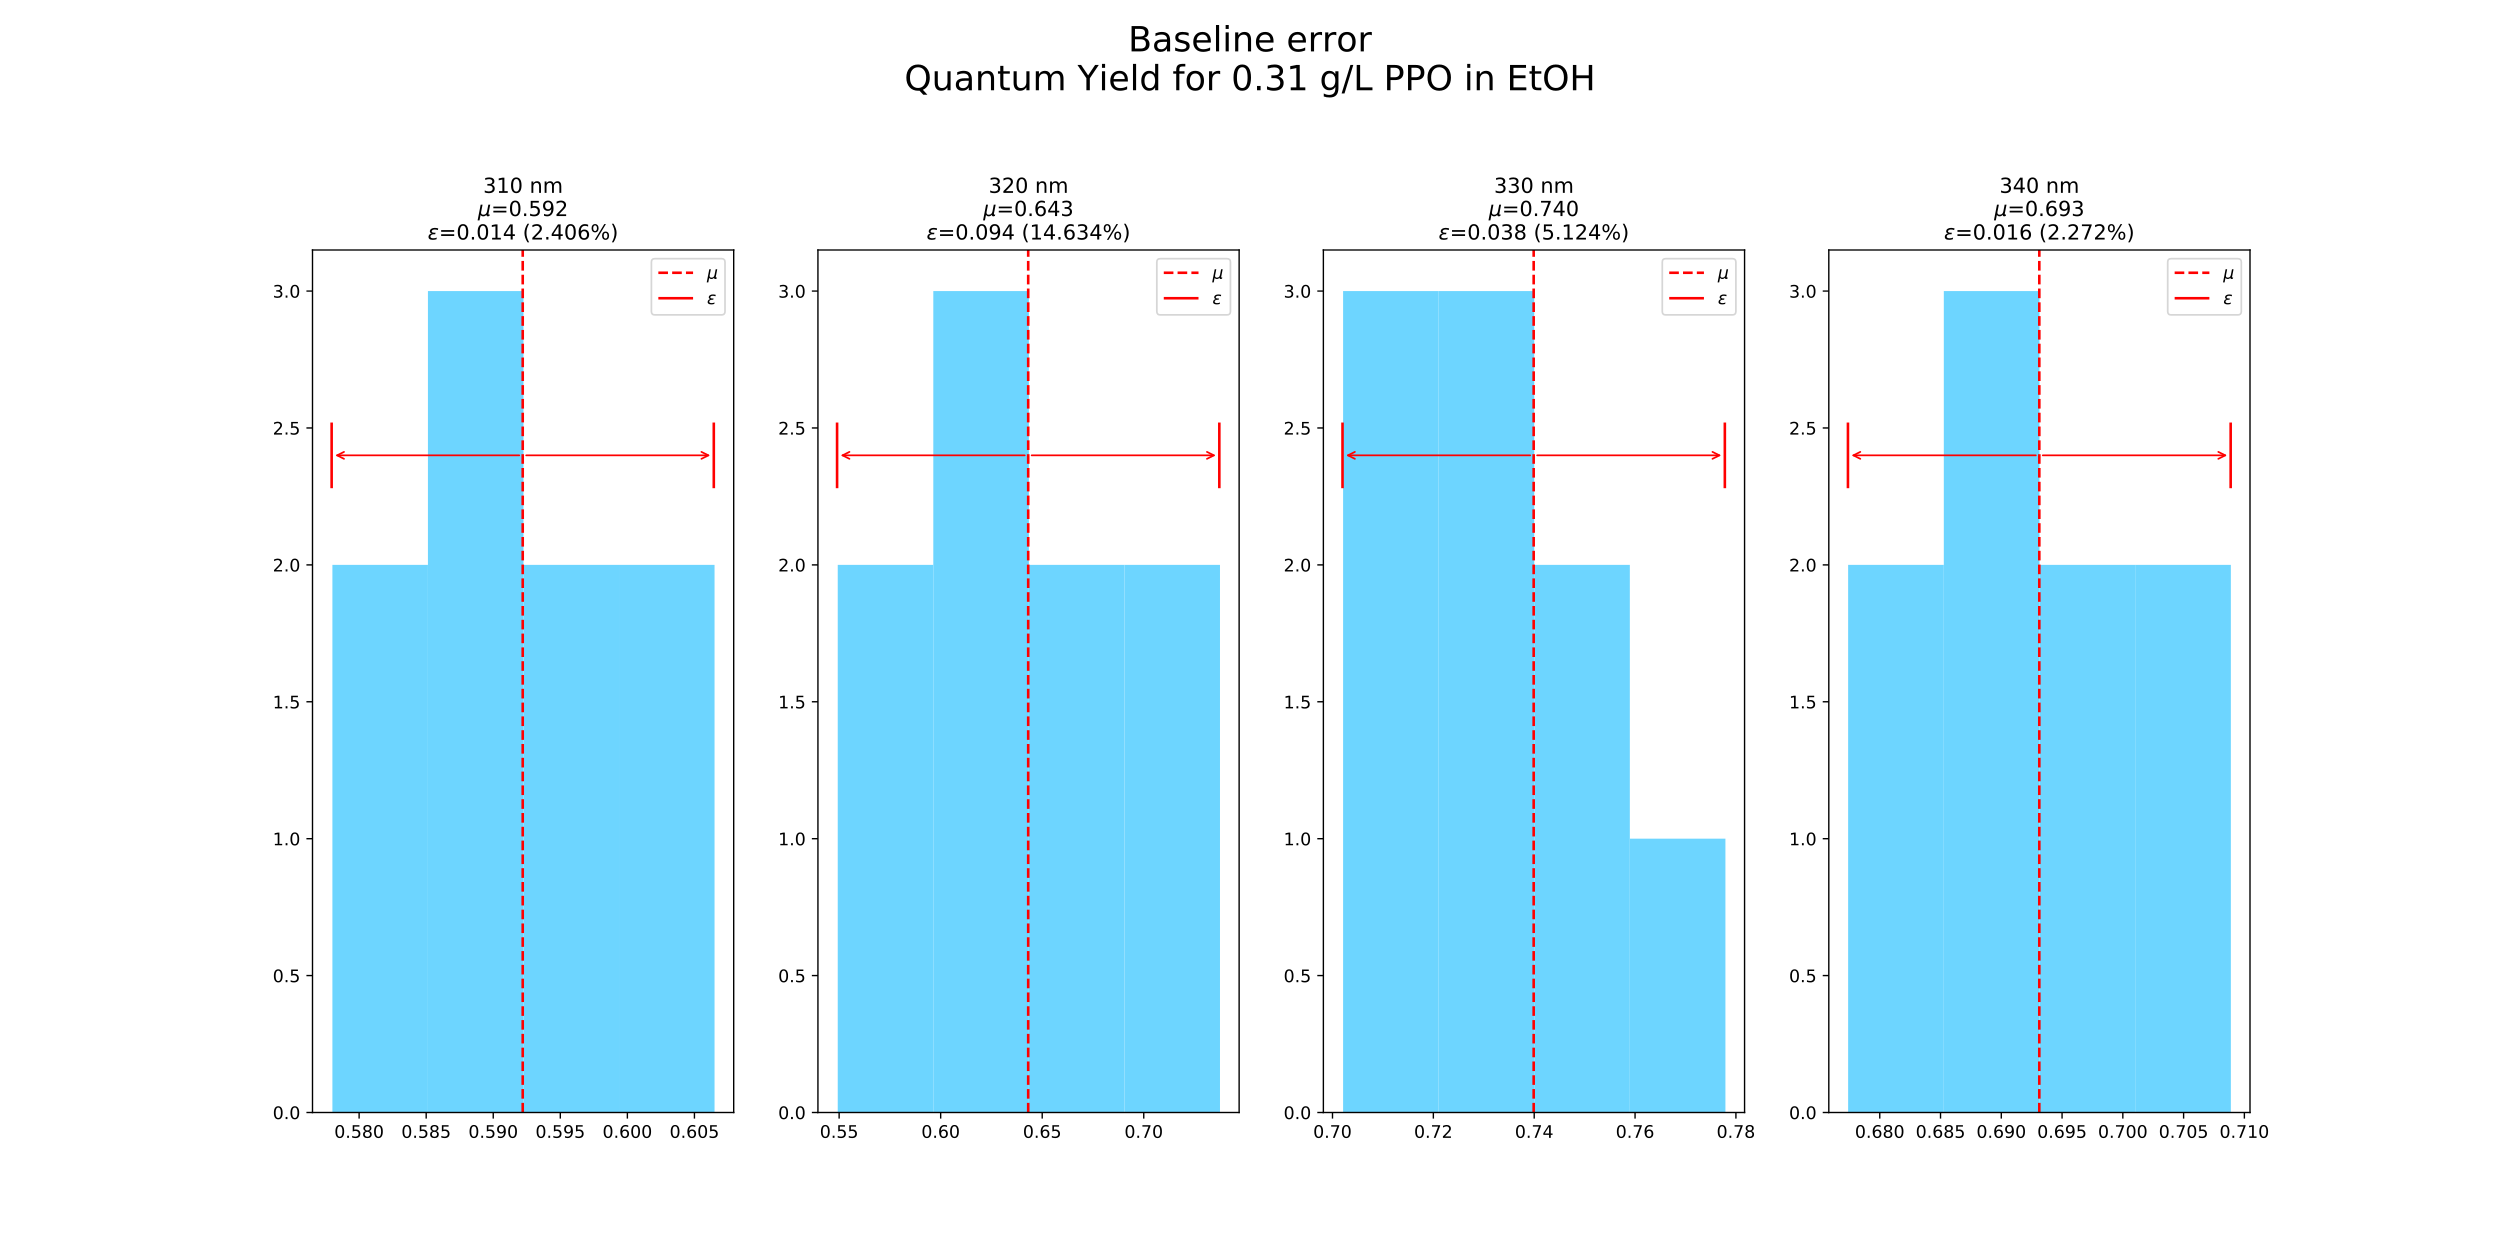 <?xml version="1.0" encoding="utf-8" standalone="no"?>
<!DOCTYPE svg PUBLIC "-//W3C//DTD SVG 1.1//EN"
  "http://www.w3.org/Graphics/SVG/1.1/DTD/svg11.dtd">
<!-- Created with matplotlib (http://matplotlib.org/) -->
<svg height="720pt" version="1.1" viewBox="0 0 1440 720" width="1440pt" xmlns="http://www.w3.org/2000/svg" xmlns:xlink="http://www.w3.org/1999/xlink">
 <defs>
  <style type="text/css">
*{stroke-linecap:butt;stroke-linejoin:round;}
  </style>
 </defs>
 <g id="figure_1">
  <g id="patch_1">
   <path d="M 0 720 
L 1440 720 
L 1440 0 
L 0 0 
z
" style="fill:#ffffff;"/>
  </g>
  <g id="axes_1">
   <g id="patch_2">
    <path d="M 180 640.8 
L 422.609 640.8 
L 422.609 144 
L 180 144 
z
" style="fill:#ffffff;"/>
   </g>
   <g id="patch_3">
    <path clip-path="url(#pafe5c2aadd)" d="M 191.46 640.8 
L 246.49 640.8 
L 246.49 325.371 
L 191.46 325.371 
z
" style="fill:#6dd5ff;"/>
   </g>
   <g id="patch_4">
    <path clip-path="url(#pafe5c2aadd)" d="M 246.49 640.8 
L 301.52 640.8 
L 301.52 167.657 
L 246.49 167.657 
z
" style="fill:#6dd5ff;"/>
   </g>
   <g id="patch_5">
    <path clip-path="url(#pafe5c2aadd)" d="M 301.52 640.8 
L 356.551 640.8 
L 356.551 325.371 
L 301.52 325.371 
z
" style="fill:#6dd5ff;"/>
   </g>
   <g id="patch_6">
    <path clip-path="url(#pafe5c2aadd)" d="M 356.551 640.8 
L 411.581 640.8 
L 411.581 325.371 
L 356.551 325.371 
z
" style="fill:#6dd5ff;"/>
   </g>
   <g id="matplotlib.axis_1">
    <g id="xtick_1">
     <g id="line2d_1">
      <defs>
       <path d="M 0 0 
L 0 3.5 
" id="m4e4cadf780" style="stroke:#000000;stroke-width:0.8;"/>
      </defs>
      <g>
       <use style="stroke:#000000;stroke-width:0.8;" x="206.851" xlink:href="#m4e4cadf780" y="640.8"/>
      </g>
     </g>
     <g id="text_1">
      <!-- 0.580 -->
      <defs>
       <path d="M 31.781 66.406 
Q 24.172 66.406 20.328 58.906 
Q 16.5 51.422 16.5 36.375 
Q 16.5 21.391 20.328 13.891 
Q 24.172 6.391 31.781 6.391 
Q 39.453 6.391 43.281 13.891 
Q 47.125 21.391 47.125 36.375 
Q 47.125 51.422 43.281 58.906 
Q 39.453 66.406 31.781 66.406 
z
M 31.781 74.219 
Q 44.047 74.219 50.516 64.516 
Q 56.984 54.828 56.984 36.375 
Q 56.984 17.969 50.516 8.266 
Q 44.047 -1.422 31.781 -1.422 
Q 19.531 -1.422 13.062 8.266 
Q 6.594 17.969 6.594 36.375 
Q 6.594 54.828 13.062 64.516 
Q 19.531 74.219 31.781 74.219 
z
" id="DejaVuSans-30"/>
       <path d="M 10.688 12.406 
L 21 12.406 
L 21 0 
L 10.688 0 
z
" id="DejaVuSans-2e"/>
       <path d="M 10.797 72.906 
L 49.516 72.906 
L 49.516 64.594 
L 19.828 64.594 
L 19.828 46.734 
Q 21.969 47.469 24.109 47.828 
Q 26.266 48.188 28.422 48.188 
Q 40.625 48.188 47.75 41.5 
Q 54.891 34.812 54.891 23.391 
Q 54.891 11.625 47.562 5.094 
Q 40.234 -1.422 26.906 -1.422 
Q 22.312 -1.422 17.547 -0.641 
Q 12.797 0.141 7.719 1.703 
L 7.719 11.625 
Q 12.109 9.234 16.797 8.062 
Q 21.484 6.891 26.703 6.891 
Q 35.156 6.891 40.078 11.328 
Q 45.016 15.766 45.016 23.391 
Q 45.016 31 40.078 35.438 
Q 35.156 39.891 26.703 39.891 
Q 22.75 39.891 18.812 39.016 
Q 14.891 38.141 10.797 36.281 
z
" id="DejaVuSans-35"/>
       <path d="M 31.781 34.625 
Q 24.75 34.625 20.719 30.859 
Q 16.703 27.094 16.703 20.516 
Q 16.703 13.922 20.719 10.156 
Q 24.75 6.391 31.781 6.391 
Q 38.812 6.391 42.859 10.172 
Q 46.922 13.969 46.922 20.516 
Q 46.922 27.094 42.891 30.859 
Q 38.875 34.625 31.781 34.625 
z
M 21.922 38.812 
Q 15.578 40.375 12.031 44.719 
Q 8.5 49.078 8.5 55.328 
Q 8.5 64.062 14.719 69.141 
Q 20.953 74.219 31.781 74.219 
Q 42.672 74.219 48.875 69.141 
Q 55.078 64.062 55.078 55.328 
Q 55.078 49.078 51.531 44.719 
Q 48 40.375 41.703 38.812 
Q 48.828 37.156 52.797 32.312 
Q 56.781 27.484 56.781 20.516 
Q 56.781 9.906 50.312 4.234 
Q 43.844 -1.422 31.781 -1.422 
Q 19.734 -1.422 13.25 4.234 
Q 6.781 9.906 6.781 20.516 
Q 6.781 27.484 10.781 32.312 
Q 14.797 37.156 21.922 38.812 
z
M 18.312 54.391 
Q 18.312 48.734 21.844 45.562 
Q 25.391 42.391 31.781 42.391 
Q 38.141 42.391 41.719 45.562 
Q 45.312 48.734 45.312 54.391 
Q 45.312 60.062 41.719 63.234 
Q 38.141 66.406 31.781 66.406 
Q 25.391 66.406 21.844 63.234 
Q 18.312 60.062 18.312 54.391 
z
" id="DejaVuSans-38"/>
      </defs>
      <g transform="translate(192.537 655.398)scale(0.1 -0.1)">
       <use xlink:href="#DejaVuSans-30"/>
       <use x="63.623" xlink:href="#DejaVuSans-2e"/>
       <use x="95.41" xlink:href="#DejaVuSans-35"/>
       <use x="159.033" xlink:href="#DejaVuSans-38"/>
       <use x="222.656" xlink:href="#DejaVuSans-30"/>
      </g>
     </g>
    </g>
    <g id="xtick_2">
     <g id="line2d_2">
      <g>
       <use style="stroke:#000000;stroke-width:0.8;" x="245.48" xlink:href="#m4e4cadf780" y="640.8"/>
      </g>
     </g>
     <g id="text_2">
      <!-- 0.585 -->
      <g transform="translate(231.166 655.398)scale(0.1 -0.1)">
       <use xlink:href="#DejaVuSans-30"/>
       <use x="63.623" xlink:href="#DejaVuSans-2e"/>
       <use x="95.41" xlink:href="#DejaVuSans-35"/>
       <use x="159.033" xlink:href="#DejaVuSans-38"/>
       <use x="222.656" xlink:href="#DejaVuSans-35"/>
      </g>
     </g>
    </g>
    <g id="xtick_3">
     <g id="line2d_3">
      <g>
       <use style="stroke:#000000;stroke-width:0.8;" x="284.108" xlink:href="#m4e4cadf780" y="640.8"/>
      </g>
     </g>
     <g id="text_3">
      <!-- 0.590 -->
      <defs>
       <path d="M 10.984 1.516 
L 10.984 10.5 
Q 14.703 8.734 18.5 7.812 
Q 22.312 6.891 25.984 6.891 
Q 35.75 6.891 40.891 13.453 
Q 46.047 20.016 46.781 33.406 
Q 43.953 29.203 39.594 26.953 
Q 35.25 24.703 29.984 24.703 
Q 19.047 24.703 12.672 31.312 
Q 6.297 37.938 6.297 49.422 
Q 6.297 60.641 12.938 67.422 
Q 19.578 74.219 30.609 74.219 
Q 43.266 74.219 49.922 64.516 
Q 56.594 54.828 56.594 36.375 
Q 56.594 19.141 48.406 8.859 
Q 40.234 -1.422 26.422 -1.422 
Q 22.703 -1.422 18.891 -0.688 
Q 15.094 0.047 10.984 1.516 
z
M 30.609 32.422 
Q 37.25 32.422 41.125 36.953 
Q 45.016 41.5 45.016 49.422 
Q 45.016 57.281 41.125 61.844 
Q 37.25 66.406 30.609 66.406 
Q 23.969 66.406 20.094 61.844 
Q 16.219 57.281 16.219 49.422 
Q 16.219 41.5 20.094 36.953 
Q 23.969 32.422 30.609 32.422 
z
" id="DejaVuSans-39"/>
      </defs>
      <g transform="translate(269.794 655.398)scale(0.1 -0.1)">
       <use xlink:href="#DejaVuSans-30"/>
       <use x="63.623" xlink:href="#DejaVuSans-2e"/>
       <use x="95.41" xlink:href="#DejaVuSans-35"/>
       <use x="159.033" xlink:href="#DejaVuSans-39"/>
       <use x="222.656" xlink:href="#DejaVuSans-30"/>
      </g>
     </g>
    </g>
    <g id="xtick_4">
     <g id="line2d_4">
      <g>
       <use style="stroke:#000000;stroke-width:0.8;" x="322.736" xlink:href="#m4e4cadf780" y="640.8"/>
      </g>
     </g>
     <g id="text_4">
      <!-- 0.595 -->
      <g transform="translate(308.422 655.398)scale(0.1 -0.1)">
       <use xlink:href="#DejaVuSans-30"/>
       <use x="63.623" xlink:href="#DejaVuSans-2e"/>
       <use x="95.41" xlink:href="#DejaVuSans-35"/>
       <use x="159.033" xlink:href="#DejaVuSans-39"/>
       <use x="222.656" xlink:href="#DejaVuSans-35"/>
      </g>
     </g>
    </g>
    <g id="xtick_5">
     <g id="line2d_5">
      <g>
       <use style="stroke:#000000;stroke-width:0.8;" x="361.365" xlink:href="#m4e4cadf780" y="640.8"/>
      </g>
     </g>
     <g id="text_5">
      <!-- 0.600 -->
      <defs>
       <path d="M 33.016 40.375 
Q 26.375 40.375 22.484 35.828 
Q 18.609 31.297 18.609 23.391 
Q 18.609 15.531 22.484 10.953 
Q 26.375 6.391 33.016 6.391 
Q 39.656 6.391 43.531 10.953 
Q 47.406 15.531 47.406 23.391 
Q 47.406 31.297 43.531 35.828 
Q 39.656 40.375 33.016 40.375 
z
M 52.594 71.297 
L 52.594 62.312 
Q 48.875 64.062 45.094 64.984 
Q 41.312 65.922 37.594 65.922 
Q 27.828 65.922 22.672 59.328 
Q 17.531 52.734 16.797 39.406 
Q 19.672 43.656 24.016 45.922 
Q 28.375 48.188 33.594 48.188 
Q 44.578 48.188 50.953 41.516 
Q 57.328 34.859 57.328 23.391 
Q 57.328 12.156 50.688 5.359 
Q 44.047 -1.422 33.016 -1.422 
Q 20.359 -1.422 13.672 8.266 
Q 6.984 17.969 6.984 36.375 
Q 6.984 53.656 15.188 63.938 
Q 23.391 74.219 37.203 74.219 
Q 40.922 74.219 44.703 73.484 
Q 48.484 72.75 52.594 71.297 
z
" id="DejaVuSans-36"/>
      </defs>
      <g transform="translate(347.051 655.398)scale(0.1 -0.1)">
       <use xlink:href="#DejaVuSans-30"/>
       <use x="63.623" xlink:href="#DejaVuSans-2e"/>
       <use x="95.41" xlink:href="#DejaVuSans-36"/>
       <use x="159.033" xlink:href="#DejaVuSans-30"/>
       <use x="222.656" xlink:href="#DejaVuSans-30"/>
      </g>
     </g>
    </g>
    <g id="xtick_6">
     <g id="line2d_6">
      <g>
       <use style="stroke:#000000;stroke-width:0.8;" x="399.993" xlink:href="#m4e4cadf780" y="640.8"/>
      </g>
     </g>
     <g id="text_6">
      <!-- 0.605 -->
      <g transform="translate(385.679 655.398)scale(0.1 -0.1)">
       <use xlink:href="#DejaVuSans-30"/>
       <use x="63.623" xlink:href="#DejaVuSans-2e"/>
       <use x="95.41" xlink:href="#DejaVuSans-36"/>
       <use x="159.033" xlink:href="#DejaVuSans-30"/>
       <use x="222.656" xlink:href="#DejaVuSans-35"/>
      </g>
     </g>
    </g>
   </g>
   <g id="matplotlib.axis_2">
    <g id="ytick_1">
     <g id="line2d_7">
      <defs>
       <path d="M 0 0 
L -3.5 0 
" id="m798af86c20" style="stroke:#000000;stroke-width:0.8;"/>
      </defs>
      <g>
       <use style="stroke:#000000;stroke-width:0.8;" x="180" xlink:href="#m798af86c20" y="640.8"/>
      </g>
     </g>
     <g id="text_7">
      <!-- 0.0 -->
      <g transform="translate(157.097 644.599)scale(0.1 -0.1)">
       <use xlink:href="#DejaVuSans-30"/>
       <use x="63.623" xlink:href="#DejaVuSans-2e"/>
       <use x="95.41" xlink:href="#DejaVuSans-30"/>
      </g>
     </g>
    </g>
    <g id="ytick_2">
     <g id="line2d_8">
      <g>
       <use style="stroke:#000000;stroke-width:0.8;" x="180" xlink:href="#m798af86c20" y="561.943"/>
      </g>
     </g>
     <g id="text_8">
      <!-- 0.5 -->
      <g transform="translate(157.097 565.742)scale(0.1 -0.1)">
       <use xlink:href="#DejaVuSans-30"/>
       <use x="63.623" xlink:href="#DejaVuSans-2e"/>
       <use x="95.41" xlink:href="#DejaVuSans-35"/>
      </g>
     </g>
    </g>
    <g id="ytick_3">
     <g id="line2d_9">
      <g>
       <use style="stroke:#000000;stroke-width:0.8;" x="180" xlink:href="#m798af86c20" y="483.086"/>
      </g>
     </g>
     <g id="text_9">
      <!-- 1.0 -->
      <defs>
       <path d="M 12.406 8.297 
L 28.516 8.297 
L 28.516 63.922 
L 10.984 60.406 
L 10.984 69.391 
L 28.422 72.906 
L 38.281 72.906 
L 38.281 8.297 
L 54.391 8.297 
L 54.391 0 
L 12.406 0 
z
" id="DejaVuSans-31"/>
      </defs>
      <g transform="translate(157.097 486.885)scale(0.1 -0.1)">
       <use xlink:href="#DejaVuSans-31"/>
       <use x="63.623" xlink:href="#DejaVuSans-2e"/>
       <use x="95.41" xlink:href="#DejaVuSans-30"/>
      </g>
     </g>
    </g>
    <g id="ytick_4">
     <g id="line2d_10">
      <g>
       <use style="stroke:#000000;stroke-width:0.8;" x="180" xlink:href="#m798af86c20" y="404.229"/>
      </g>
     </g>
     <g id="text_10">
      <!-- 1.5 -->
      <g transform="translate(157.097 408.028)scale(0.1 -0.1)">
       <use xlink:href="#DejaVuSans-31"/>
       <use x="63.623" xlink:href="#DejaVuSans-2e"/>
       <use x="95.41" xlink:href="#DejaVuSans-35"/>
      </g>
     </g>
    </g>
    <g id="ytick_5">
     <g id="line2d_11">
      <g>
       <use style="stroke:#000000;stroke-width:0.8;" x="180" xlink:href="#m798af86c20" y="325.371"/>
      </g>
     </g>
     <g id="text_11">
      <!-- 2.0 -->
      <defs>
       <path d="M 19.188 8.297 
L 53.609 8.297 
L 53.609 0 
L 7.328 0 
L 7.328 8.297 
Q 12.938 14.109 22.625 23.891 
Q 32.328 33.688 34.812 36.531 
Q 39.547 41.844 41.422 45.531 
Q 43.312 49.219 43.312 52.781 
Q 43.312 58.594 39.234 62.25 
Q 35.156 65.922 28.609 65.922 
Q 23.969 65.922 18.812 64.312 
Q 13.672 62.703 7.812 59.422 
L 7.812 69.391 
Q 13.766 71.781 18.938 73 
Q 24.125 74.219 28.422 74.219 
Q 39.75 74.219 46.484 68.547 
Q 53.219 62.891 53.219 53.422 
Q 53.219 48.922 51.531 44.891 
Q 49.859 40.875 45.406 35.406 
Q 44.188 33.984 37.641 27.219 
Q 31.109 20.453 19.188 8.297 
z
" id="DejaVuSans-32"/>
      </defs>
      <g transform="translate(157.097 329.171)scale(0.1 -0.1)">
       <use xlink:href="#DejaVuSans-32"/>
       <use x="63.623" xlink:href="#DejaVuSans-2e"/>
       <use x="95.41" xlink:href="#DejaVuSans-30"/>
      </g>
     </g>
    </g>
    <g id="ytick_6">
     <g id="line2d_12">
      <g>
       <use style="stroke:#000000;stroke-width:0.8;" x="180" xlink:href="#m798af86c20" y="246.514"/>
      </g>
     </g>
     <g id="text_12">
      <!-- 2.5 -->
      <g transform="translate(157.097 250.314)scale(0.1 -0.1)">
       <use xlink:href="#DejaVuSans-32"/>
       <use x="63.623" xlink:href="#DejaVuSans-2e"/>
       <use x="95.41" xlink:href="#DejaVuSans-35"/>
      </g>
     </g>
    </g>
    <g id="ytick_7">
     <g id="line2d_13">
      <g>
       <use style="stroke:#000000;stroke-width:0.8;" x="180" xlink:href="#m798af86c20" y="167.657"/>
      </g>
     </g>
     <g id="text_13">
      <!-- 3.0 -->
      <defs>
       <path d="M 40.578 39.312 
Q 47.656 37.797 51.625 33 
Q 55.609 28.219 55.609 21.188 
Q 55.609 10.406 48.188 4.484 
Q 40.766 -1.422 27.094 -1.422 
Q 22.516 -1.422 17.656 -0.516 
Q 12.797 0.391 7.625 2.203 
L 7.625 11.719 
Q 11.719 9.328 16.594 8.109 
Q 21.484 6.891 26.812 6.891 
Q 36.078 6.891 40.938 10.547 
Q 45.797 14.203 45.797 21.188 
Q 45.797 27.641 41.281 31.266 
Q 36.766 34.906 28.719 34.906 
L 20.219 34.906 
L 20.219 43.016 
L 29.109 43.016 
Q 36.375 43.016 40.234 45.922 
Q 44.094 48.828 44.094 54.297 
Q 44.094 59.906 40.109 62.906 
Q 36.141 65.922 28.719 65.922 
Q 24.656 65.922 20.016 65.031 
Q 15.375 64.156 9.812 62.312 
L 9.812 71.094 
Q 15.438 72.656 20.344 73.438 
Q 25.25 74.219 29.594 74.219 
Q 40.828 74.219 47.359 69.109 
Q 53.906 64.016 53.906 55.328 
Q 53.906 49.266 50.438 45.094 
Q 46.969 40.922 40.578 39.312 
z
" id="DejaVuSans-33"/>
      </defs>
      <g transform="translate(157.097 171.456)scale(0.1 -0.1)">
       <use xlink:href="#DejaVuSans-33"/>
       <use x="63.623" xlink:href="#DejaVuSans-2e"/>
       <use x="95.41" xlink:href="#DejaVuSans-30"/>
      </g>
     </g>
    </g>
   </g>
   <g id="LineCollection_1">
    <path clip-path="url(#pafe5c2aadd)" d="M 411.149 281.211 
L 411.149 243.36 
" style="fill:none;stroke:#ff0000;stroke-width:1.5;"/>
   </g>
   <g id="LineCollection_2">
    <path clip-path="url(#pafe5c2aadd)" d="M 191.028 281.211 
L 191.028 243.36 
" style="fill:none;stroke:#ff0000;stroke-width:1.5;"/>
   </g>
   <g id="line2d_14">
    <path clip-path="url(#pafe5c2aadd)" d="M 301.088 640.8 
L 301.088 144 
" style="fill:none;stroke:#ff0000;stroke-dasharray:5.55,2.4;stroke-dashoffset:0;stroke-width:1.5;"/>
   </g>
   <g id="patch_7">
    <path d="M 180 640.8 
L 180 144 
" style="fill:none;stroke:#000000;stroke-linecap:square;stroke-linejoin:miter;stroke-width:0.8;"/>
   </g>
   <g id="patch_8">
    <path d="M 422.609 640.8 
L 422.609 144 
" style="fill:none;stroke:#000000;stroke-linecap:square;stroke-linejoin:miter;stroke-width:0.8;"/>
   </g>
   <g id="patch_9">
    <path d="M 180 640.8 
L 422.609 640.8 
" style="fill:none;stroke:#000000;stroke-linecap:square;stroke-linejoin:miter;stroke-width:0.8;"/>
   </g>
   <g id="patch_10">
    <path d="M 180 144 
L 422.609 144 
" style="fill:none;stroke:#000000;stroke-linecap:square;stroke-linejoin:miter;stroke-width:0.8;"/>
   </g>
   <g id="patch_11">
    <path d="M 303.087 262.286 
Q 356.117 262.286 408.029 262.286 
" style="fill:none;stroke:#ff0000;stroke-linecap:round;"/>
    <path d="M 404.029 260.286 
L 408.029 262.286 
L 404.029 264.286 
" style="fill:none;stroke:#ff0000;stroke-linecap:round;"/>
   </g>
   <g id="patch_12">
    <path d="M 299.09 262.286 
Q 246.06 262.286 194.147 262.286 
" style="fill:none;stroke:#ff0000;stroke-linecap:round;"/>
    <path d="M 198.147 264.286 
L 194.147 262.286 
L 198.147 260.286 
" style="fill:none;stroke:#ff0000;stroke-linecap:round;"/>
   </g>
   <g id="text_14">
    <!-- 310 nm -->
    <defs>
     <path id="DejaVuSans-20"/>
     <path d="M 54.891 33.016 
L 54.891 0 
L 45.906 0 
L 45.906 32.719 
Q 45.906 40.484 42.875 44.328 
Q 39.844 48.188 33.797 48.188 
Q 26.516 48.188 22.312 43.547 
Q 18.109 38.922 18.109 30.906 
L 18.109 0 
L 9.078 0 
L 9.078 54.688 
L 18.109 54.688 
L 18.109 46.188 
Q 21.344 51.125 25.703 53.562 
Q 30.078 56 35.797 56 
Q 45.219 56 50.047 50.172 
Q 54.891 44.344 54.891 33.016 
z
" id="DejaVuSans-6e"/>
     <path d="M 52 44.188 
Q 55.375 50.25 60.062 53.125 
Q 64.75 56 71.094 56 
Q 79.641 56 84.281 50.016 
Q 88.922 44.047 88.922 33.016 
L 88.922 0 
L 79.891 0 
L 79.891 32.719 
Q 79.891 40.578 77.094 44.375 
Q 74.312 48.188 68.609 48.188 
Q 61.625 48.188 57.562 43.547 
Q 53.516 38.922 53.516 30.906 
L 53.516 0 
L 44.484 0 
L 44.484 32.719 
Q 44.484 40.625 41.703 44.406 
Q 38.922 48.188 33.109 48.188 
Q 26.219 48.188 22.156 43.531 
Q 18.109 38.875 18.109 30.906 
L 18.109 0 
L 9.078 0 
L 9.078 54.688 
L 18.109 54.688 
L 18.109 46.188 
Q 21.188 51.219 25.484 53.609 
Q 29.781 56 35.688 56 
Q 41.656 56 45.828 52.969 
Q 50 49.953 52 44.188 
z
" id="DejaVuSans-6d"/>
    </defs>
    <g transform="translate(278.298 111.101)scale(0.12 -0.12)">
     <use xlink:href="#DejaVuSans-33"/>
     <use x="63.623" xlink:href="#DejaVuSans-31"/>
     <use x="127.246" xlink:href="#DejaVuSans-30"/>
     <use x="190.869" xlink:href="#DejaVuSans-20"/>
     <use x="222.656" xlink:href="#DejaVuSans-6e"/>
     <use x="286.035" xlink:href="#DejaVuSans-6d"/>
    </g>
    <!-- $\mu$=0.592 -->
    <defs>
     <path d="M -1.312 -20.797 
L 13.375 54.688 
L 22.406 54.688 
L 15.766 20.656 
Q 15.578 19.625 15.422 18.359 
Q 15.281 17.094 15.281 15.828 
Q 15.281 11.281 18.141 8.828 
Q 21 6.391 26.312 6.391 
Q 33.547 6.391 37.984 10.484 
Q 42.438 14.594 44 22.797 
L 50.203 54.688 
L 59.188 54.688 
L 51.031 12.641 
Q 50.828 11.719 50.75 11.031 
Q 50.688 10.359 50.688 9.812 
Q 50.688 8.297 51.297 7.594 
Q 51.906 6.891 53.219 6.891 
Q 53.719 6.891 54.562 7.125 
Q 55.422 7.375 56.984 8.016 
L 55.609 0.781 
Q 53.469 -0.297 51.516 -0.859 
Q 49.562 -1.422 47.703 -1.422 
Q 44.484 -1.422 42.656 0.625 
Q 40.828 2.688 40.828 6.297 
Q 38.094 2.391 34.297 0.484 
Q 30.516 -1.422 25.391 -1.422 
Q 20.844 -1.422 17.453 0.672 
Q 14.062 2.781 12.984 6.203 
L 7.719 -20.797 
z
" id="DejaVuSans-Oblique-3bc"/>
     <path d="M 10.594 45.406 
L 73.188 45.406 
L 73.188 37.203 
L 10.594 37.203 
z
M 10.594 25.484 
L 73.188 25.484 
L 73.188 17.188 
L 10.594 17.188 
z
" id="DejaVuSans-3d"/>
    </defs>
    <g transform="translate(275.264 124.538)scale(0.12 -0.12)">
     <use transform="translate(0 0.781)" xlink:href="#DejaVuSans-Oblique-3bc"/>
     <use transform="translate(63.623 0.781)" xlink:href="#DejaVuSans-3d"/>
     <use transform="translate(147.412 0.781)" xlink:href="#DejaVuSans-30"/>
     <use transform="translate(211.035 0.781)" xlink:href="#DejaVuSans-2e"/>
     <use transform="translate(242.822 0.781)" xlink:href="#DejaVuSans-35"/>
     <use transform="translate(306.367 0.781)" xlink:href="#DejaVuSans-39"/>
     <use transform="translate(369.975 0.781)" xlink:href="#DejaVuSans-32"/>
    </g>
    <!-- $\epsilon$=0.014 (2.406%) -->
    <defs>
     <path d="M 19.734 29.5 
Q 14.453 30.672 12.156 33.844 
Q 10.453 36.078 10.453 39.109 
Q 10.453 47.406 18.359 52.25 
Q 24.609 56.062 34.188 56.062 
Q 37.891 56.062 41.938 55.469 
Q 46 54.891 50.531 53.719 
L 48.969 45.562 
Q 44.484 46.969 40.719 47.609 
Q 36.859 48.25 33.406 48.25 
Q 27.594 48.25 23.781 46 
Q 19.188 43.312 19.188 39.406 
Q 19.188 36.812 21.578 35.016 
Q 24.422 32.859 30.078 32.859 
L 37.641 32.859 
L 36.234 25.438 
L 29 25.438 
Q 22.266 25.438 18.312 22.953 
Q 12.938 19.578 12.938 14.312 
Q 12.938 10.984 15.828 8.797 
Q 19.438 6.062 26.812 6.062 
Q 31.344 6.062 35.688 6.938 
Q 40.047 7.859 43.844 9.672 
L 42.188 1.312 
Q 37.547 -0.047 33.297 -0.734 
Q 29.047 -1.422 25.141 -1.422 
Q 13.531 -1.422 8.062 3.031 
Q 3.906 6.453 3.906 12.203 
Q 3.906 19.969 9.375 24.75 
Q 13.422 28.328 19.734 29.5 
z
" id="DejaVuSans-Oblique-3b5"/>
     <path d="M 37.797 64.312 
L 12.891 25.391 
L 37.797 25.391 
z
M 35.203 72.906 
L 47.609 72.906 
L 47.609 25.391 
L 58.016 25.391 
L 58.016 17.188 
L 47.609 17.188 
L 47.609 0 
L 37.797 0 
L 37.797 17.188 
L 4.891 17.188 
L 4.891 26.703 
z
" id="DejaVuSans-34"/>
     <path d="M 31 75.875 
Q 24.469 64.656 21.281 53.656 
Q 18.109 42.672 18.109 31.391 
Q 18.109 20.125 21.312 9.062 
Q 24.516 -2 31 -13.188 
L 23.188 -13.188 
Q 15.875 -1.703 12.234 9.375 
Q 8.594 20.453 8.594 31.391 
Q 8.594 42.281 12.203 53.312 
Q 15.828 64.359 23.188 75.875 
z
" id="DejaVuSans-28"/>
     <path d="M 72.703 32.078 
Q 68.453 32.078 66.031 28.469 
Q 63.625 24.859 63.625 18.406 
Q 63.625 12.062 66.031 8.422 
Q 68.453 4.781 72.703 4.781 
Q 76.859 4.781 79.266 8.422 
Q 81.688 12.062 81.688 18.406 
Q 81.688 24.812 79.266 28.438 
Q 76.859 32.078 72.703 32.078 
z
M 72.703 38.281 
Q 80.422 38.281 84.953 32.906 
Q 89.5 27.547 89.5 18.406 
Q 89.5 9.281 84.938 3.922 
Q 80.375 -1.422 72.703 -1.422 
Q 64.891 -1.422 60.344 3.922 
Q 55.812 9.281 55.812 18.406 
Q 55.812 27.594 60.375 32.938 
Q 64.938 38.281 72.703 38.281 
z
M 22.312 68.016 
Q 18.109 68.016 15.688 64.375 
Q 13.281 60.75 13.281 54.391 
Q 13.281 47.953 15.672 44.328 
Q 18.062 40.719 22.312 40.719 
Q 26.562 40.719 28.969 44.328 
Q 31.391 47.953 31.391 54.391 
Q 31.391 60.688 28.953 64.344 
Q 26.516 68.016 22.312 68.016 
z
M 66.406 74.219 
L 74.219 74.219 
L 28.609 -1.422 
L 20.797 -1.422 
z
M 22.312 74.219 
Q 30.031 74.219 34.609 68.875 
Q 39.203 63.531 39.203 54.391 
Q 39.203 45.172 34.641 39.844 
Q 30.078 34.516 22.312 34.516 
Q 14.547 34.516 10.031 39.859 
Q 5.516 45.219 5.516 54.391 
Q 5.516 63.484 10.047 68.844 
Q 14.594 74.219 22.312 74.219 
z
" id="DejaVuSans-25"/>
     <path d="M 8.016 75.875 
L 15.828 75.875 
Q 23.141 64.359 26.781 53.312 
Q 30.422 42.281 30.422 31.391 
Q 30.422 20.453 26.781 9.375 
Q 23.141 -1.703 15.828 -13.188 
L 8.016 -13.188 
Q 14.5 -2 17.703 9.062 
Q 20.906 20.125 20.906 31.391 
Q 20.906 42.672 17.703 53.656 
Q 14.5 64.656 8.016 75.875 
z
" id="DejaVuSans-29"/>
    </defs>
    <g transform="translate(246.344 138)scale(0.12 -0.12)">
     <use transform="translate(0 0.125)" xlink:href="#DejaVuSans-Oblique-3b5"/>
     <use transform="translate(54.053 0.125)" xlink:href="#DejaVuSans-3d"/>
     <use transform="translate(137.842 0.125)" xlink:href="#DejaVuSans-30"/>
     <use transform="translate(201.465 0.125)" xlink:href="#DejaVuSans-2e"/>
     <use transform="translate(233.252 0.125)" xlink:href="#DejaVuSans-30"/>
     <use transform="translate(296.875 0.125)" xlink:href="#DejaVuSans-31"/>
     <use transform="translate(360.498 0.125)" xlink:href="#DejaVuSans-34"/>
     <use transform="translate(424.121 0.125)" xlink:href="#DejaVuSans-20"/>
     <use transform="translate(455.908 0.125)" xlink:href="#DejaVuSans-28"/>
     <use transform="translate(494.922 0.125)" xlink:href="#DejaVuSans-32"/>
     <use transform="translate(558.545 0.125)" xlink:href="#DejaVuSans-2e"/>
     <use transform="translate(590.332 0.125)" xlink:href="#DejaVuSans-34"/>
     <use transform="translate(653.955 0.125)" xlink:href="#DejaVuSans-30"/>
     <use transform="translate(717.578 0.125)" xlink:href="#DejaVuSans-36"/>
     <use transform="translate(781.201 0.125)" xlink:href="#DejaVuSans-25"/>
     <use transform="translate(876.221 0.125)" xlink:href="#DejaVuSans-29"/>
    </g>
   </g>
   <g id="legend_1">
    <g id="patch_13">
     <path d="M 377.209 181.377 
L 415.609 181.377 
Q 417.609 181.377 417.609 179.377 
L 417.609 151 
Q 417.609 149 415.609 149 
L 377.209 149 
Q 375.209 149 375.209 151 
L 375.209 179.377 
Q 375.209 181.377 377.209 181.377 
z
" style="fill:#ffffff;opacity:0.8;stroke:#cccccc;stroke-linejoin:miter;"/>
    </g>
    <g id="line2d_15">
     <path d="M 379.209 157.098 
L 399.209 157.098 
" style="fill:none;stroke:#ff0000;stroke-dasharray:5.55,2.4;stroke-dashoffset:0;stroke-width:1.5;"/>
    </g>
    <g id="line2d_16"/>
    <g id="text_15">
     <!-- $\mu$ -->
     <g transform="translate(407.209 160.598)scale(0.1 -0.1)">
      <use transform="translate(0 0.312)" xlink:href="#DejaVuSans-Oblique-3bc"/>
     </g>
    </g>
    <g id="line2d_17">
     <path d="M 379.209 171.797 
L 399.209 171.797 
" style="fill:none;stroke:#ff0000;stroke-width:1.5;"/>
    </g>
    <g id="text_16">
     <!-- $\epsilon$ -->
     <g transform="translate(407.209 175.297)scale(0.1 -0.1)">
      <use transform="translate(0 0.938)" xlink:href="#DejaVuSans-Oblique-3b5"/>
     </g>
    </g>
   </g>
  </g>
  <g id="axes_2">
   <g id="patch_14">
    <path d="M 471.13 640.8 
L 713.739 640.8 
L 713.739 144 
L 471.13 144 
z
" style="fill:#ffffff;"/>
   </g>
   <g id="patch_15">
    <path clip-path="url(#p078a23308c)" d="M 482.539 640.8 
L 537.582 640.8 
L 537.582 325.371 
L 482.539 325.371 
z
" style="fill:#6dd5ff;"/>
   </g>
   <g id="patch_16">
    <path clip-path="url(#p078a23308c)" d="M 537.582 640.8 
L 592.625 640.8 
L 592.625 167.657 
L 537.582 167.657 
z
" style="fill:#6dd5ff;"/>
   </g>
   <g id="patch_17">
    <path clip-path="url(#p078a23308c)" d="M 592.625 640.8 
L 647.668 640.8 
L 647.668 325.371 
L 592.625 325.371 
z
" style="fill:#6dd5ff;"/>
   </g>
   <g id="patch_18">
    <path clip-path="url(#p078a23308c)" d="M 647.668 640.8 
L 702.711 640.8 
L 702.711 325.371 
L 647.668 325.371 
z
" style="fill:#6dd5ff;"/>
   </g>
   <g id="matplotlib.axis_3">
    <g id="xtick_7">
     <g id="line2d_18">
      <g>
       <use style="stroke:#000000;stroke-width:0.8;" x="483.338" xlink:href="#m4e4cadf780" y="640.8"/>
      </g>
     </g>
     <g id="text_17">
      <!-- 0.55 -->
      <g transform="translate(472.205 655.398)scale(0.1 -0.1)">
       <use xlink:href="#DejaVuSans-30"/>
       <use x="63.623" xlink:href="#DejaVuSans-2e"/>
       <use x="95.41" xlink:href="#DejaVuSans-35"/>
       <use x="159.033" xlink:href="#DejaVuSans-35"/>
      </g>
     </g>
    </g>
    <g id="xtick_8">
     <g id="line2d_19">
      <g>
       <use style="stroke:#000000;stroke-width:0.8;" x="541.825" xlink:href="#m4e4cadf780" y="640.8"/>
      </g>
     </g>
     <g id="text_18">
      <!-- 0.60 -->
      <g transform="translate(530.692 655.398)scale(0.1 -0.1)">
       <use xlink:href="#DejaVuSans-30"/>
       <use x="63.623" xlink:href="#DejaVuSans-2e"/>
       <use x="95.41" xlink:href="#DejaVuSans-36"/>
       <use x="159.033" xlink:href="#DejaVuSans-30"/>
      </g>
     </g>
    </g>
    <g id="xtick_9">
     <g id="line2d_20">
      <g>
       <use style="stroke:#000000;stroke-width:0.8;" x="600.312" xlink:href="#m4e4cadf780" y="640.8"/>
      </g>
     </g>
     <g id="text_19">
      <!-- 0.65 -->
      <g transform="translate(589.179 655.398)scale(0.1 -0.1)">
       <use xlink:href="#DejaVuSans-30"/>
       <use x="63.623" xlink:href="#DejaVuSans-2e"/>
       <use x="95.41" xlink:href="#DejaVuSans-36"/>
       <use x="159.033" xlink:href="#DejaVuSans-35"/>
      </g>
     </g>
    </g>
    <g id="xtick_10">
     <g id="line2d_21">
      <g>
       <use style="stroke:#000000;stroke-width:0.8;" x="658.799" xlink:href="#m4e4cadf780" y="640.8"/>
      </g>
     </g>
     <g id="text_20">
      <!-- 0.70 -->
      <defs>
       <path d="M 8.203 72.906 
L 55.078 72.906 
L 55.078 68.703 
L 28.609 0 
L 18.312 0 
L 43.219 64.594 
L 8.203 64.594 
z
" id="DejaVuSans-37"/>
      </defs>
      <g transform="translate(647.666 655.398)scale(0.1 -0.1)">
       <use xlink:href="#DejaVuSans-30"/>
       <use x="63.623" xlink:href="#DejaVuSans-2e"/>
       <use x="95.41" xlink:href="#DejaVuSans-37"/>
       <use x="159.033" xlink:href="#DejaVuSans-30"/>
      </g>
     </g>
    </g>
   </g>
   <g id="matplotlib.axis_4">
    <g id="ytick_8">
     <g id="line2d_22">
      <g>
       <use style="stroke:#000000;stroke-width:0.8;" x="471.13" xlink:href="#m798af86c20" y="640.8"/>
      </g>
     </g>
     <g id="text_21">
      <!-- 0.0 -->
      <g transform="translate(448.227 644.599)scale(0.1 -0.1)">
       <use xlink:href="#DejaVuSans-30"/>
       <use x="63.623" xlink:href="#DejaVuSans-2e"/>
       <use x="95.41" xlink:href="#DejaVuSans-30"/>
      </g>
     </g>
    </g>
    <g id="ytick_9">
     <g id="line2d_23">
      <g>
       <use style="stroke:#000000;stroke-width:0.8;" x="471.13" xlink:href="#m798af86c20" y="561.943"/>
      </g>
     </g>
     <g id="text_22">
      <!-- 0.5 -->
      <g transform="translate(448.227 565.742)scale(0.1 -0.1)">
       <use xlink:href="#DejaVuSans-30"/>
       <use x="63.623" xlink:href="#DejaVuSans-2e"/>
       <use x="95.41" xlink:href="#DejaVuSans-35"/>
      </g>
     </g>
    </g>
    <g id="ytick_10">
     <g id="line2d_24">
      <g>
       <use style="stroke:#000000;stroke-width:0.8;" x="471.13" xlink:href="#m798af86c20" y="483.086"/>
      </g>
     </g>
     <g id="text_23">
      <!-- 1.0 -->
      <g transform="translate(448.227 486.885)scale(0.1 -0.1)">
       <use xlink:href="#DejaVuSans-31"/>
       <use x="63.623" xlink:href="#DejaVuSans-2e"/>
       <use x="95.41" xlink:href="#DejaVuSans-30"/>
      </g>
     </g>
    </g>
    <g id="ytick_11">
     <g id="line2d_25">
      <g>
       <use style="stroke:#000000;stroke-width:0.8;" x="471.13" xlink:href="#m798af86c20" y="404.229"/>
      </g>
     </g>
     <g id="text_24">
      <!-- 1.5 -->
      <g transform="translate(448.227 408.028)scale(0.1 -0.1)">
       <use xlink:href="#DejaVuSans-31"/>
       <use x="63.623" xlink:href="#DejaVuSans-2e"/>
       <use x="95.41" xlink:href="#DejaVuSans-35"/>
      </g>
     </g>
    </g>
    <g id="ytick_12">
     <g id="line2d_26">
      <g>
       <use style="stroke:#000000;stroke-width:0.8;" x="471.13" xlink:href="#m798af86c20" y="325.371"/>
      </g>
     </g>
     <g id="text_25">
      <!-- 2.0 -->
      <g transform="translate(448.227 329.171)scale(0.1 -0.1)">
       <use xlink:href="#DejaVuSans-32"/>
       <use x="63.623" xlink:href="#DejaVuSans-2e"/>
       <use x="95.41" xlink:href="#DejaVuSans-30"/>
      </g>
     </g>
    </g>
    <g id="ytick_13">
     <g id="line2d_27">
      <g>
       <use style="stroke:#000000;stroke-width:0.8;" x="471.13" xlink:href="#m798af86c20" y="246.514"/>
      </g>
     </g>
     <g id="text_26">
      <!-- 2.5 -->
      <g transform="translate(448.227 250.314)scale(0.1 -0.1)">
       <use xlink:href="#DejaVuSans-32"/>
       <use x="63.623" xlink:href="#DejaVuSans-2e"/>
       <use x="95.41" xlink:href="#DejaVuSans-35"/>
      </g>
     </g>
    </g>
    <g id="ytick_14">
     <g id="line2d_28">
      <g>
       <use style="stroke:#000000;stroke-width:0.8;" x="471.13" xlink:href="#m798af86c20" y="167.657"/>
      </g>
     </g>
     <g id="text_27">
      <!-- 3.0 -->
      <g transform="translate(448.227 171.456)scale(0.1 -0.1)">
       <use xlink:href="#DejaVuSans-33"/>
       <use x="63.623" xlink:href="#DejaVuSans-2e"/>
       <use x="95.41" xlink:href="#DejaVuSans-30"/>
      </g>
     </g>
    </g>
   </g>
   <g id="LineCollection_3">
    <path clip-path="url(#p078a23308c)" d="M 702.33 281.211 
L 702.33 243.36 
" style="fill:none;stroke:#ff0000;stroke-width:1.5;"/>
   </g>
   <g id="LineCollection_4">
    <path clip-path="url(#p078a23308c)" d="M 482.158 281.211 
L 482.158 243.36 
" style="fill:none;stroke:#ff0000;stroke-width:1.5;"/>
   </g>
   <g id="line2d_29">
    <path clip-path="url(#p078a23308c)" d="M 592.244 640.8 
L 592.244 144 
" style="fill:none;stroke:#ff0000;stroke-dasharray:5.55,2.4;stroke-dashoffset:0;stroke-width:1.5;"/>
   </g>
   <g id="patch_19">
    <path d="M 471.13 640.8 
L 471.13 144 
" style="fill:none;stroke:#000000;stroke-linecap:square;stroke-linejoin:miter;stroke-width:0.8;"/>
   </g>
   <g id="patch_20">
    <path d="M 713.739 640.8 
L 713.739 144 
" style="fill:none;stroke:#000000;stroke-linecap:square;stroke-linejoin:miter;stroke-width:0.8;"/>
   </g>
   <g id="patch_21">
    <path d="M 471.13 640.8 
L 713.739 640.8 
" style="fill:none;stroke:#000000;stroke-linecap:square;stroke-linejoin:miter;stroke-width:0.8;"/>
   </g>
   <g id="patch_22">
    <path d="M 471.13 144 
L 713.739 144 
" style="fill:none;stroke:#000000;stroke-linecap:square;stroke-linejoin:miter;stroke-width:0.8;"/>
   </g>
   <g id="patch_23">
    <path d="M 594.243 262.286 
Q 647.286 262.286 699.21 262.286 
" style="fill:none;stroke:#ff0000;stroke-linecap:round;"/>
    <path d="M 695.21 260.286 
L 699.21 262.286 
L 695.21 264.286 
" style="fill:none;stroke:#ff0000;stroke-linecap:round;"/>
   </g>
   <g id="patch_24">
    <path d="M 590.245 262.286 
Q 537.203 262.286 485.278 262.286 
" style="fill:none;stroke:#ff0000;stroke-linecap:round;"/>
    <path d="M 489.278 264.286 
L 485.278 262.286 
L 489.278 260.286 
" style="fill:none;stroke:#ff0000;stroke-linecap:round;"/>
   </g>
   <g id="text_28">
    <!-- 320 nm -->
    <g transform="translate(569.429 111.101)scale(0.12 -0.12)">
     <use xlink:href="#DejaVuSans-33"/>
     <use x="63.623" xlink:href="#DejaVuSans-32"/>
     <use x="127.246" xlink:href="#DejaVuSans-30"/>
     <use x="190.869" xlink:href="#DejaVuSans-20"/>
     <use x="222.656" xlink:href="#DejaVuSans-6e"/>
     <use x="286.035" xlink:href="#DejaVuSans-6d"/>
    </g>
    <!-- $\mu$=0.643 -->
    <g transform="translate(566.395 124.538)scale(0.12 -0.12)">
     <use transform="translate(0 0.781)" xlink:href="#DejaVuSans-Oblique-3bc"/>
     <use transform="translate(63.623 0.781)" xlink:href="#DejaVuSans-3d"/>
     <use transform="translate(147.412 0.781)" xlink:href="#DejaVuSans-30"/>
     <use transform="translate(211.035 0.781)" xlink:href="#DejaVuSans-2e"/>
     <use transform="translate(242.822 0.781)" xlink:href="#DejaVuSans-36"/>
     <use transform="translate(306.445 0.781)" xlink:href="#DejaVuSans-34"/>
     <use transform="translate(370.068 0.781)" xlink:href="#DejaVuSans-33"/>
    </g>
    <!-- $\epsilon$=0.094 (14.634%) -->
    <g transform="translate(533.695 138)scale(0.12 -0.12)">
     <use transform="translate(0 0.125)" xlink:href="#DejaVuSans-Oblique-3b5"/>
     <use transform="translate(54.053 0.125)" xlink:href="#DejaVuSans-3d"/>
     <use transform="translate(137.842 0.125)" xlink:href="#DejaVuSans-30"/>
     <use transform="translate(201.465 0.125)" xlink:href="#DejaVuSans-2e"/>
     <use transform="translate(233.252 0.125)" xlink:href="#DejaVuSans-30"/>
     <use transform="translate(296.875 0.125)" xlink:href="#DejaVuSans-39"/>
     <use transform="translate(360.498 0.125)" xlink:href="#DejaVuSans-34"/>
     <use transform="translate(424.121 0.125)" xlink:href="#DejaVuSans-20"/>
     <use transform="translate(455.908 0.125)" xlink:href="#DejaVuSans-28"/>
     <use transform="translate(494.922 0.125)" xlink:href="#DejaVuSans-31"/>
     <use transform="translate(558.545 0.125)" xlink:href="#DejaVuSans-34"/>
     <use transform="translate(622.168 0.125)" xlink:href="#DejaVuSans-2e"/>
     <use transform="translate(653.955 0.125)" xlink:href="#DejaVuSans-36"/>
     <use transform="translate(717.578 0.125)" xlink:href="#DejaVuSans-33"/>
     <use transform="translate(781.201 0.125)" xlink:href="#DejaVuSans-34"/>
     <use transform="translate(844.824 0.125)" xlink:href="#DejaVuSans-25"/>
     <use transform="translate(939.844 0.125)" xlink:href="#DejaVuSans-29"/>
    </g>
   </g>
   <g id="legend_2">
    <g id="patch_25">
     <path d="M 668.339 181.377 
L 706.739 181.377 
Q 708.739 181.377 708.739 179.377 
L 708.739 151 
Q 708.739 149 706.739 149 
L 668.339 149 
Q 666.339 149 666.339 151 
L 666.339 179.377 
Q 666.339 181.377 668.339 181.377 
z
" style="fill:#ffffff;opacity:0.8;stroke:#cccccc;stroke-linejoin:miter;"/>
    </g>
    <g id="line2d_30">
     <path d="M 670.339 157.098 
L 690.339 157.098 
" style="fill:none;stroke:#ff0000;stroke-dasharray:5.55,2.4;stroke-dashoffset:0;stroke-width:1.5;"/>
    </g>
    <g id="line2d_31"/>
    <g id="text_29">
     <!-- $\mu$ -->
     <g transform="translate(698.339 160.598)scale(0.1 -0.1)">
      <use transform="translate(0 0.312)" xlink:href="#DejaVuSans-Oblique-3bc"/>
     </g>
    </g>
    <g id="line2d_32">
     <path d="M 670.339 171.797 
L 690.339 171.797 
" style="fill:none;stroke:#ff0000;stroke-width:1.5;"/>
    </g>
    <g id="text_30">
     <!-- $\epsilon$ -->
     <g transform="translate(698.339 175.297)scale(0.1 -0.1)">
      <use transform="translate(0 0.938)" xlink:href="#DejaVuSans-Oblique-3b5"/>
     </g>
    </g>
   </g>
  </g>
  <g id="axes_3">
   <g id="patch_26">
    <path d="M 762.261 640.8 
L 1004.87 640.8 
L 1004.87 144 
L 762.261 144 
z
" style="fill:#ffffff;"/>
   </g>
   <g id="patch_27">
    <path clip-path="url(#p3184da4947)" d="M 773.621 640.8 
L 828.676 640.8 
L 828.676 167.657 
L 773.621 167.657 
z
" style="fill:#6dd5ff;"/>
   </g>
   <g id="patch_28">
    <path clip-path="url(#p3184da4947)" d="M 828.676 640.8 
L 883.731 640.8 
L 883.731 167.657 
L 828.676 167.657 
z
" style="fill:#6dd5ff;"/>
   </g>
   <g id="patch_29">
    <path clip-path="url(#p3184da4947)" d="M 883.731 640.8 
L 938.787 640.8 
L 938.787 325.371 
L 883.731 325.371 
z
" style="fill:#6dd5ff;"/>
   </g>
   <g id="patch_30">
    <path clip-path="url(#p3184da4947)" d="M 938.787 640.8 
L 993.842 640.8 
L 993.842 483.086 
L 938.787 483.086 
z
" style="fill:#6dd5ff;"/>
   </g>
   <g id="matplotlib.axis_5">
    <g id="xtick_11">
     <g id="line2d_33">
      <g>
       <use style="stroke:#000000;stroke-width:0.8;" x="767.517" xlink:href="#m4e4cadf780" y="640.8"/>
      </g>
     </g>
     <g id="text_31">
      <!-- 0.70 -->
      <g transform="translate(756.384 655.398)scale(0.1 -0.1)">
       <use xlink:href="#DejaVuSans-30"/>
       <use x="63.623" xlink:href="#DejaVuSans-2e"/>
       <use x="95.41" xlink:href="#DejaVuSans-37"/>
       <use x="159.033" xlink:href="#DejaVuSans-30"/>
      </g>
     </g>
    </g>
    <g id="xtick_12">
     <g id="line2d_34">
      <g>
       <use style="stroke:#000000;stroke-width:0.8;" x="825.609" xlink:href="#m4e4cadf780" y="640.8"/>
      </g>
     </g>
     <g id="text_32">
      <!-- 0.72 -->
      <g transform="translate(814.477 655.398)scale(0.1 -0.1)">
       <use xlink:href="#DejaVuSans-30"/>
       <use x="63.623" xlink:href="#DejaVuSans-2e"/>
       <use x="95.41" xlink:href="#DejaVuSans-37"/>
       <use x="159.033" xlink:href="#DejaVuSans-32"/>
      </g>
     </g>
    </g>
    <g id="xtick_13">
     <g id="line2d_35">
      <g>
       <use style="stroke:#000000;stroke-width:0.8;" x="883.702" xlink:href="#m4e4cadf780" y="640.8"/>
      </g>
     </g>
     <g id="text_33">
      <!-- 0.74 -->
      <g transform="translate(872.569 655.398)scale(0.1 -0.1)">
       <use xlink:href="#DejaVuSans-30"/>
       <use x="63.623" xlink:href="#DejaVuSans-2e"/>
       <use x="95.41" xlink:href="#DejaVuSans-37"/>
       <use x="159.033" xlink:href="#DejaVuSans-34"/>
      </g>
     </g>
    </g>
    <g id="xtick_14">
     <g id="line2d_36">
      <g>
       <use style="stroke:#000000;stroke-width:0.8;" x="941.794" xlink:href="#m4e4cadf780" y="640.8"/>
      </g>
     </g>
     <g id="text_34">
      <!-- 0.76 -->
      <g transform="translate(930.661 655.398)scale(0.1 -0.1)">
       <use xlink:href="#DejaVuSans-30"/>
       <use x="63.623" xlink:href="#DejaVuSans-2e"/>
       <use x="95.41" xlink:href="#DejaVuSans-37"/>
       <use x="159.033" xlink:href="#DejaVuSans-36"/>
      </g>
     </g>
    </g>
    <g id="xtick_15">
     <g id="line2d_37">
      <g>
       <use style="stroke:#000000;stroke-width:0.8;" x="999.886" xlink:href="#m4e4cadf780" y="640.8"/>
      </g>
     </g>
     <g id="text_35">
      <!-- 0.78 -->
      <g transform="translate(988.753 655.398)scale(0.1 -0.1)">
       <use xlink:href="#DejaVuSans-30"/>
       <use x="63.623" xlink:href="#DejaVuSans-2e"/>
       <use x="95.41" xlink:href="#DejaVuSans-37"/>
       <use x="159.033" xlink:href="#DejaVuSans-38"/>
      </g>
     </g>
    </g>
   </g>
   <g id="matplotlib.axis_6">
    <g id="ytick_15">
     <g id="line2d_38">
      <g>
       <use style="stroke:#000000;stroke-width:0.8;" x="762.261" xlink:href="#m798af86c20" y="640.8"/>
      </g>
     </g>
     <g id="text_36">
      <!-- 0.0 -->
      <g transform="translate(739.358 644.599)scale(0.1 -0.1)">
       <use xlink:href="#DejaVuSans-30"/>
       <use x="63.623" xlink:href="#DejaVuSans-2e"/>
       <use x="95.41" xlink:href="#DejaVuSans-30"/>
      </g>
     </g>
    </g>
    <g id="ytick_16">
     <g id="line2d_39">
      <g>
       <use style="stroke:#000000;stroke-width:0.8;" x="762.261" xlink:href="#m798af86c20" y="561.943"/>
      </g>
     </g>
     <g id="text_37">
      <!-- 0.5 -->
      <g transform="translate(739.358 565.742)scale(0.1 -0.1)">
       <use xlink:href="#DejaVuSans-30"/>
       <use x="63.623" xlink:href="#DejaVuSans-2e"/>
       <use x="95.41" xlink:href="#DejaVuSans-35"/>
      </g>
     </g>
    </g>
    <g id="ytick_17">
     <g id="line2d_40">
      <g>
       <use style="stroke:#000000;stroke-width:0.8;" x="762.261" xlink:href="#m798af86c20" y="483.086"/>
      </g>
     </g>
     <g id="text_38">
      <!-- 1.0 -->
      <g transform="translate(739.358 486.885)scale(0.1 -0.1)">
       <use xlink:href="#DejaVuSans-31"/>
       <use x="63.623" xlink:href="#DejaVuSans-2e"/>
       <use x="95.41" xlink:href="#DejaVuSans-30"/>
      </g>
     </g>
    </g>
    <g id="ytick_18">
     <g id="line2d_41">
      <g>
       <use style="stroke:#000000;stroke-width:0.8;" x="762.261" xlink:href="#m798af86c20" y="404.229"/>
      </g>
     </g>
     <g id="text_39">
      <!-- 1.5 -->
      <g transform="translate(739.358 408.028)scale(0.1 -0.1)">
       <use xlink:href="#DejaVuSans-31"/>
       <use x="63.623" xlink:href="#DejaVuSans-2e"/>
       <use x="95.41" xlink:href="#DejaVuSans-35"/>
      </g>
     </g>
    </g>
    <g id="ytick_19">
     <g id="line2d_42">
      <g>
       <use style="stroke:#000000;stroke-width:0.8;" x="762.261" xlink:href="#m798af86c20" y="325.371"/>
      </g>
     </g>
     <g id="text_40">
      <!-- 2.0 -->
      <g transform="translate(739.358 329.171)scale(0.1 -0.1)">
       <use xlink:href="#DejaVuSans-32"/>
       <use x="63.623" xlink:href="#DejaVuSans-2e"/>
       <use x="95.41" xlink:href="#DejaVuSans-30"/>
      </g>
     </g>
    </g>
    <g id="ytick_20">
     <g id="line2d_43">
      <g>
       <use style="stroke:#000000;stroke-width:0.8;" x="762.261" xlink:href="#m798af86c20" y="246.514"/>
      </g>
     </g>
     <g id="text_41">
      <!-- 2.5 -->
      <g transform="translate(739.358 250.314)scale(0.1 -0.1)">
       <use xlink:href="#DejaVuSans-32"/>
       <use x="63.623" xlink:href="#DejaVuSans-2e"/>
       <use x="95.41" xlink:href="#DejaVuSans-35"/>
      </g>
     </g>
    </g>
    <g id="ytick_21">
     <g id="line2d_44">
      <g>
       <use style="stroke:#000000;stroke-width:0.8;" x="762.261" xlink:href="#m798af86c20" y="167.657"/>
      </g>
     </g>
     <g id="text_42">
      <!-- 3.0 -->
      <g transform="translate(739.358 171.456)scale(0.1 -0.1)">
       <use xlink:href="#DejaVuSans-33"/>
       <use x="63.623" xlink:href="#DejaVuSans-2e"/>
       <use x="95.41" xlink:href="#DejaVuSans-30"/>
      </g>
     </g>
    </g>
   </g>
   <g id="LineCollection_5">
    <path clip-path="url(#p3184da4947)" d="M 993.51 281.211 
L 993.51 243.36 
" style="fill:none;stroke:#ff0000;stroke-width:1.5;"/>
   </g>
   <g id="LineCollection_6">
    <path clip-path="url(#p3184da4947)" d="M 773.289 281.211 
L 773.289 243.36 
" style="fill:none;stroke:#ff0000;stroke-width:1.5;"/>
   </g>
   <g id="line2d_45">
    <path clip-path="url(#p3184da4947)" d="M 883.399 640.8 
L 883.399 144 
" style="fill:none;stroke:#ff0000;stroke-dasharray:5.55,2.4;stroke-dashoffset:0;stroke-width:1.5;"/>
   </g>
   <g id="patch_31">
    <path d="M 762.261 640.8 
L 762.261 144 
" style="fill:none;stroke:#000000;stroke-linecap:square;stroke-linejoin:miter;stroke-width:0.8;"/>
   </g>
   <g id="patch_32">
    <path d="M 1004.87 640.8 
L 1004.87 144 
" style="fill:none;stroke:#000000;stroke-linecap:square;stroke-linejoin:miter;stroke-width:0.8;"/>
   </g>
   <g id="patch_33">
    <path d="M 762.261 640.8 
L 1004.87 640.8 
" style="fill:none;stroke:#000000;stroke-linecap:square;stroke-linejoin:miter;stroke-width:0.8;"/>
   </g>
   <g id="patch_34">
    <path d="M 762.261 144 
L 1004.87 144 
" style="fill:none;stroke:#000000;stroke-linecap:square;stroke-linejoin:miter;stroke-width:0.8;"/>
   </g>
   <g id="patch_35">
    <path d="M 885.398 262.286 
Q 938.453 262.286 990.389 262.286 
" style="fill:none;stroke:#ff0000;stroke-linecap:round;"/>
    <path d="M 986.389 260.286 
L 990.389 262.286 
L 986.389 264.286 
" style="fill:none;stroke:#ff0000;stroke-linecap:round;"/>
   </g>
   <g id="patch_36">
    <path d="M 881.4 262.286 
Q 828.345 262.286 776.409 262.286 
" style="fill:none;stroke:#ff0000;stroke-linecap:round;"/>
    <path d="M 780.409 264.286 
L 776.409 262.286 
L 780.409 260.286 
" style="fill:none;stroke:#ff0000;stroke-linecap:round;"/>
   </g>
   <g id="text_43">
    <!-- 330 nm -->
    <g transform="translate(860.559 111.101)scale(0.12 -0.12)">
     <use xlink:href="#DejaVuSans-33"/>
     <use x="63.623" xlink:href="#DejaVuSans-33"/>
     <use x="127.246" xlink:href="#DejaVuSans-30"/>
     <use x="190.869" xlink:href="#DejaVuSans-20"/>
     <use x="222.656" xlink:href="#DejaVuSans-6e"/>
     <use x="286.035" xlink:href="#DejaVuSans-6d"/>
    </g>
    <!-- $\mu$=0.740 -->
    <g transform="translate(857.525 124.538)scale(0.12 -0.12)">
     <use transform="translate(0 0.781)" xlink:href="#DejaVuSans-Oblique-3bc"/>
     <use transform="translate(63.623 0.781)" xlink:href="#DejaVuSans-3d"/>
     <use transform="translate(147.412 0.781)" xlink:href="#DejaVuSans-30"/>
     <use transform="translate(211.035 0.781)" xlink:href="#DejaVuSans-2e"/>
     <use transform="translate(242.713 0.781)" xlink:href="#DejaVuSans-37"/>
     <use transform="translate(306.336 0.781)" xlink:href="#DejaVuSans-34"/>
     <use transform="translate(369.959 0.781)" xlink:href="#DejaVuSans-30"/>
    </g>
    <!-- $\epsilon$=0.038 (5.124%) -->
    <g transform="translate(828.605 138)scale(0.12 -0.12)">
     <use transform="translate(0 0.125)" xlink:href="#DejaVuSans-Oblique-3b5"/>
     <use transform="translate(54.053 0.125)" xlink:href="#DejaVuSans-3d"/>
     <use transform="translate(137.842 0.125)" xlink:href="#DejaVuSans-30"/>
     <use transform="translate(201.465 0.125)" xlink:href="#DejaVuSans-2e"/>
     <use transform="translate(233.252 0.125)" xlink:href="#DejaVuSans-30"/>
     <use transform="translate(296.875 0.125)" xlink:href="#DejaVuSans-33"/>
     <use transform="translate(360.498 0.125)" xlink:href="#DejaVuSans-38"/>
     <use transform="translate(424.121 0.125)" xlink:href="#DejaVuSans-20"/>
     <use transform="translate(455.908 0.125)" xlink:href="#DejaVuSans-28"/>
     <use transform="translate(494.922 0.125)" xlink:href="#DejaVuSans-35"/>
     <use transform="translate(558.545 0.125)" xlink:href="#DejaVuSans-2e"/>
     <use transform="translate(590.332 0.125)" xlink:href="#DejaVuSans-31"/>
     <use transform="translate(653.955 0.125)" xlink:href="#DejaVuSans-32"/>
     <use transform="translate(717.578 0.125)" xlink:href="#DejaVuSans-34"/>
     <use transform="translate(781.201 0.125)" xlink:href="#DejaVuSans-25"/>
     <use transform="translate(876.221 0.125)" xlink:href="#DejaVuSans-29"/>
    </g>
   </g>
   <g id="legend_3">
    <g id="patch_37">
     <path d="M 959.47 181.377 
L 997.87 181.377 
Q 999.87 181.377 999.87 179.377 
L 999.87 151 
Q 999.87 149 997.87 149 
L 959.47 149 
Q 957.47 149 957.47 151 
L 957.47 179.377 
Q 957.47 181.377 959.47 181.377 
z
" style="fill:#ffffff;opacity:0.8;stroke:#cccccc;stroke-linejoin:miter;"/>
    </g>
    <g id="line2d_46">
     <path d="M 961.47 157.098 
L 981.47 157.098 
" style="fill:none;stroke:#ff0000;stroke-dasharray:5.55,2.4;stroke-dashoffset:0;stroke-width:1.5;"/>
    </g>
    <g id="line2d_47"/>
    <g id="text_44">
     <!-- $\mu$ -->
     <g transform="translate(989.47 160.598)scale(0.1 -0.1)">
      <use transform="translate(0 0.312)" xlink:href="#DejaVuSans-Oblique-3bc"/>
     </g>
    </g>
    <g id="line2d_48">
     <path d="M 961.47 171.797 
L 981.47 171.797 
" style="fill:none;stroke:#ff0000;stroke-width:1.5;"/>
    </g>
    <g id="text_45">
     <!-- $\epsilon$ -->
     <g transform="translate(989.47 175.297)scale(0.1 -0.1)">
      <use transform="translate(0 0.938)" xlink:href="#DejaVuSans-Oblique-3b5"/>
     </g>
    </g>
   </g>
  </g>
  <g id="axes_4">
   <g id="patch_38">
    <path d="M 1053.391 640.8 
L 1296 640.8 
L 1296 144 
L 1053.391 144 
z
" style="fill:#ffffff;"/>
   </g>
   <g id="patch_39">
    <path clip-path="url(#pb9081c4525)" d="M 1064.523 640.8 
L 1119.635 640.8 
L 1119.635 325.371 
L 1064.523 325.371 
z
" style="fill:#6dd5ff;"/>
   </g>
   <g id="patch_40">
    <path clip-path="url(#pb9081c4525)" d="M 1119.635 640.8 
L 1174.748 640.8 
L 1174.748 167.657 
L 1119.635 167.657 
z
" style="fill:#6dd5ff;"/>
   </g>
   <g id="patch_41">
    <path clip-path="url(#pb9081c4525)" d="M 1174.748 640.8 
L 1229.86 640.8 
L 1229.86 325.371 
L 1174.748 325.371 
z
" style="fill:#6dd5ff;"/>
   </g>
   <g id="patch_42">
    <path clip-path="url(#pb9081c4525)" d="M 1229.86 640.8 
L 1284.972 640.8 
L 1284.972 325.371 
L 1229.86 325.371 
z
" style="fill:#6dd5ff;"/>
   </g>
   <g id="matplotlib.axis_7">
    <g id="xtick_16">
     <g id="line2d_49">
      <g>
       <use style="stroke:#000000;stroke-width:0.8;" x="1082.738" xlink:href="#m4e4cadf780" y="640.8"/>
      </g>
     </g>
     <g id="text_46">
      <!-- 0.680 -->
      <g transform="translate(1068.424 655.398)scale(0.1 -0.1)">
       <use xlink:href="#DejaVuSans-30"/>
       <use x="63.623" xlink:href="#DejaVuSans-2e"/>
       <use x="95.41" xlink:href="#DejaVuSans-36"/>
       <use x="159.033" xlink:href="#DejaVuSans-38"/>
       <use x="222.656" xlink:href="#DejaVuSans-30"/>
      </g>
     </g>
    </g>
    <g id="xtick_17">
     <g id="line2d_50">
      <g>
       <use style="stroke:#000000;stroke-width:0.8;" x="1117.742" xlink:href="#m4e4cadf780" y="640.8"/>
      </g>
     </g>
     <g id="text_47">
      <!-- 0.685 -->
      <g transform="translate(1103.428 655.398)scale(0.1 -0.1)">
       <use xlink:href="#DejaVuSans-30"/>
       <use x="63.623" xlink:href="#DejaVuSans-2e"/>
       <use x="95.41" xlink:href="#DejaVuSans-36"/>
       <use x="159.033" xlink:href="#DejaVuSans-38"/>
       <use x="222.656" xlink:href="#DejaVuSans-35"/>
      </g>
     </g>
    </g>
    <g id="xtick_18">
     <g id="line2d_51">
      <g>
       <use style="stroke:#000000;stroke-width:0.8;" x="1152.745" xlink:href="#m4e4cadf780" y="640.8"/>
      </g>
     </g>
     <g id="text_48">
      <!-- 0.690 -->
      <g transform="translate(1138.431 655.398)scale(0.1 -0.1)">
       <use xlink:href="#DejaVuSans-30"/>
       <use x="63.623" xlink:href="#DejaVuSans-2e"/>
       <use x="95.41" xlink:href="#DejaVuSans-36"/>
       <use x="159.033" xlink:href="#DejaVuSans-39"/>
       <use x="222.656" xlink:href="#DejaVuSans-30"/>
      </g>
     </g>
    </g>
    <g id="xtick_19">
     <g id="line2d_52">
      <g>
       <use style="stroke:#000000;stroke-width:0.8;" x="1187.748" xlink:href="#m4e4cadf780" y="640.8"/>
      </g>
     </g>
     <g id="text_49">
      <!-- 0.695 -->
      <g transform="translate(1173.434 655.398)scale(0.1 -0.1)">
       <use xlink:href="#DejaVuSans-30"/>
       <use x="63.623" xlink:href="#DejaVuSans-2e"/>
       <use x="95.41" xlink:href="#DejaVuSans-36"/>
       <use x="159.033" xlink:href="#DejaVuSans-39"/>
       <use x="222.656" xlink:href="#DejaVuSans-35"/>
      </g>
     </g>
    </g>
    <g id="xtick_20">
     <g id="line2d_53">
      <g>
       <use style="stroke:#000000;stroke-width:0.8;" x="1222.752" xlink:href="#m4e4cadf780" y="640.8"/>
      </g>
     </g>
     <g id="text_50">
      <!-- 0.700 -->
      <g transform="translate(1208.438 655.398)scale(0.1 -0.1)">
       <use xlink:href="#DejaVuSans-30"/>
       <use x="63.623" xlink:href="#DejaVuSans-2e"/>
       <use x="95.41" xlink:href="#DejaVuSans-37"/>
       <use x="159.033" xlink:href="#DejaVuSans-30"/>
       <use x="222.656" xlink:href="#DejaVuSans-30"/>
      </g>
     </g>
    </g>
    <g id="xtick_21">
     <g id="line2d_54">
      <g>
       <use style="stroke:#000000;stroke-width:0.8;" x="1257.755" xlink:href="#m4e4cadf780" y="640.8"/>
      </g>
     </g>
     <g id="text_51">
      <!-- 0.705 -->
      <g transform="translate(1243.441 655.398)scale(0.1 -0.1)">
       <use xlink:href="#DejaVuSans-30"/>
       <use x="63.623" xlink:href="#DejaVuSans-2e"/>
       <use x="95.41" xlink:href="#DejaVuSans-37"/>
       <use x="159.033" xlink:href="#DejaVuSans-30"/>
       <use x="222.656" xlink:href="#DejaVuSans-35"/>
      </g>
     </g>
    </g>
    <g id="xtick_22">
     <g id="line2d_55">
      <g>
       <use style="stroke:#000000;stroke-width:0.8;" x="1292.758" xlink:href="#m4e4cadf780" y="640.8"/>
      </g>
     </g>
     <g id="text_52">
      <!-- 0.710 -->
      <g transform="translate(1278.444 655.398)scale(0.1 -0.1)">
       <use xlink:href="#DejaVuSans-30"/>
       <use x="63.623" xlink:href="#DejaVuSans-2e"/>
       <use x="95.41" xlink:href="#DejaVuSans-37"/>
       <use x="159.033" xlink:href="#DejaVuSans-31"/>
       <use x="222.656" xlink:href="#DejaVuSans-30"/>
      </g>
     </g>
    </g>
   </g>
   <g id="matplotlib.axis_8">
    <g id="ytick_22">
     <g id="line2d_56">
      <g>
       <use style="stroke:#000000;stroke-width:0.8;" x="1053.391" xlink:href="#m798af86c20" y="640.8"/>
      </g>
     </g>
     <g id="text_53">
      <!-- 0.0 -->
      <g transform="translate(1030.488 644.599)scale(0.1 -0.1)">
       <use xlink:href="#DejaVuSans-30"/>
       <use x="63.623" xlink:href="#DejaVuSans-2e"/>
       <use x="95.41" xlink:href="#DejaVuSans-30"/>
      </g>
     </g>
    </g>
    <g id="ytick_23">
     <g id="line2d_57">
      <g>
       <use style="stroke:#000000;stroke-width:0.8;" x="1053.391" xlink:href="#m798af86c20" y="561.943"/>
      </g>
     </g>
     <g id="text_54">
      <!-- 0.5 -->
      <g transform="translate(1030.488 565.742)scale(0.1 -0.1)">
       <use xlink:href="#DejaVuSans-30"/>
       <use x="63.623" xlink:href="#DejaVuSans-2e"/>
       <use x="95.41" xlink:href="#DejaVuSans-35"/>
      </g>
     </g>
    </g>
    <g id="ytick_24">
     <g id="line2d_58">
      <g>
       <use style="stroke:#000000;stroke-width:0.8;" x="1053.391" xlink:href="#m798af86c20" y="483.086"/>
      </g>
     </g>
     <g id="text_55">
      <!-- 1.0 -->
      <g transform="translate(1030.488 486.885)scale(0.1 -0.1)">
       <use xlink:href="#DejaVuSans-31"/>
       <use x="63.623" xlink:href="#DejaVuSans-2e"/>
       <use x="95.41" xlink:href="#DejaVuSans-30"/>
      </g>
     </g>
    </g>
    <g id="ytick_25">
     <g id="line2d_59">
      <g>
       <use style="stroke:#000000;stroke-width:0.8;" x="1053.391" xlink:href="#m798af86c20" y="404.229"/>
      </g>
     </g>
     <g id="text_56">
      <!-- 1.5 -->
      <g transform="translate(1030.488 408.028)scale(0.1 -0.1)">
       <use xlink:href="#DejaVuSans-31"/>
       <use x="63.623" xlink:href="#DejaVuSans-2e"/>
       <use x="95.41" xlink:href="#DejaVuSans-35"/>
      </g>
     </g>
    </g>
    <g id="ytick_26">
     <g id="line2d_60">
      <g>
       <use style="stroke:#000000;stroke-width:0.8;" x="1053.391" xlink:href="#m798af86c20" y="325.371"/>
      </g>
     </g>
     <g id="text_57">
      <!-- 2.0 -->
      <g transform="translate(1030.488 329.171)scale(0.1 -0.1)">
       <use xlink:href="#DejaVuSans-32"/>
       <use x="63.623" xlink:href="#DejaVuSans-2e"/>
       <use x="95.41" xlink:href="#DejaVuSans-30"/>
      </g>
     </g>
    </g>
    <g id="ytick_27">
     <g id="line2d_61">
      <g>
       <use style="stroke:#000000;stroke-width:0.8;" x="1053.391" xlink:href="#m798af86c20" y="246.514"/>
      </g>
     </g>
     <g id="text_58">
      <!-- 2.5 -->
      <g transform="translate(1030.488 250.314)scale(0.1 -0.1)">
       <use xlink:href="#DejaVuSans-32"/>
       <use x="63.623" xlink:href="#DejaVuSans-2e"/>
       <use x="95.41" xlink:href="#DejaVuSans-35"/>
      </g>
     </g>
    </g>
    <g id="ytick_28">
     <g id="line2d_62">
      <g>
       <use style="stroke:#000000;stroke-width:0.8;" x="1053.391" xlink:href="#m798af86c20" y="167.657"/>
      </g>
     </g>
     <g id="text_59">
      <!-- 3.0 -->
      <g transform="translate(1030.488 171.456)scale(0.1 -0.1)">
       <use xlink:href="#DejaVuSans-33"/>
       <use x="63.623" xlink:href="#DejaVuSans-2e"/>
       <use x="95.41" xlink:href="#DejaVuSans-30"/>
      </g>
     </g>
    </g>
   </g>
   <g id="LineCollection_7">
    <path clip-path="url(#pb9081c4525)" d="M 1284.868 281.211 
L 1284.868 243.36 
" style="fill:none;stroke:#ff0000;stroke-width:1.5;"/>
   </g>
   <g id="LineCollection_8">
    <path clip-path="url(#pb9081c4525)" d="M 1064.419 281.211 
L 1064.419 243.36 
" style="fill:none;stroke:#ff0000;stroke-width:1.5;"/>
   </g>
   <g id="line2d_63">
    <path clip-path="url(#pb9081c4525)" d="M 1174.644 640.8 
L 1174.644 144 
" style="fill:none;stroke:#ff0000;stroke-dasharray:5.55,2.4;stroke-dashoffset:0;stroke-width:1.5;"/>
   </g>
   <g id="patch_43">
    <path d="M 1053.391 640.8 
L 1053.391 144 
" style="fill:none;stroke:#000000;stroke-linecap:square;stroke-linejoin:miter;stroke-width:0.8;"/>
   </g>
   <g id="patch_44">
    <path d="M 1296 640.8 
L 1296 144 
" style="fill:none;stroke:#000000;stroke-linecap:square;stroke-linejoin:miter;stroke-width:0.8;"/>
   </g>
   <g id="patch_45">
    <path d="M 1053.391 640.8 
L 1296 640.8 
" style="fill:none;stroke:#000000;stroke-linecap:square;stroke-linejoin:miter;stroke-width:0.8;"/>
   </g>
   <g id="patch_46">
    <path d="M 1053.391 144 
L 1296 144 
" style="fill:none;stroke:#000000;stroke-linecap:square;stroke-linejoin:miter;stroke-width:0.8;"/>
   </g>
   <g id="patch_47">
    <path d="M 1176.645 262.286 
Q 1229.758 262.286 1281.752 262.286 
" style="fill:none;stroke:#ff0000;stroke-linecap:round;"/>
    <path d="M 1277.752 260.286 
L 1281.752 262.286 
L 1277.752 264.286 
" style="fill:none;stroke:#ff0000;stroke-linecap:round;"/>
   </g>
   <g id="patch_48">
    <path d="M 1172.642 262.286 
Q 1119.53 262.286 1067.535 262.286 
" style="fill:none;stroke:#ff0000;stroke-linecap:round;"/>
    <path d="M 1071.535 264.286 
L 1067.535 262.286 
L 1071.535 260.286 
" style="fill:none;stroke:#ff0000;stroke-linecap:round;"/>
   </g>
   <g id="text_60">
    <!-- 340 nm -->
    <g transform="translate(1151.689 111.101)scale(0.12 -0.12)">
     <use xlink:href="#DejaVuSans-33"/>
     <use x="63.623" xlink:href="#DejaVuSans-34"/>
     <use x="127.246" xlink:href="#DejaVuSans-30"/>
     <use x="190.869" xlink:href="#DejaVuSans-20"/>
     <use x="222.656" xlink:href="#DejaVuSans-6e"/>
     <use x="286.035" xlink:href="#DejaVuSans-6d"/>
    </g>
    <!-- $\mu$=0.693 -->
    <g transform="translate(1148.656 124.538)scale(0.12 -0.12)">
     <use transform="translate(0 0.781)" xlink:href="#DejaVuSans-Oblique-3bc"/>
     <use transform="translate(63.623 0.781)" xlink:href="#DejaVuSans-3d"/>
     <use transform="translate(147.412 0.781)" xlink:href="#DejaVuSans-30"/>
     <use transform="translate(211.035 0.781)" xlink:href="#DejaVuSans-2e"/>
     <use transform="translate(242.822 0.781)" xlink:href="#DejaVuSans-36"/>
     <use transform="translate(306.445 0.781)" xlink:href="#DejaVuSans-39"/>
     <use transform="translate(370.068 0.781)" xlink:href="#DejaVuSans-33"/>
    </g>
    <!-- $\epsilon$=0.016 (2.272%) -->
    <g transform="translate(1119.736 138)scale(0.12 -0.12)">
     <use transform="translate(0 0.125)" xlink:href="#DejaVuSans-Oblique-3b5"/>
     <use transform="translate(54.053 0.125)" xlink:href="#DejaVuSans-3d"/>
     <use transform="translate(137.842 0.125)" xlink:href="#DejaVuSans-30"/>
     <use transform="translate(201.465 0.125)" xlink:href="#DejaVuSans-2e"/>
     <use transform="translate(233.252 0.125)" xlink:href="#DejaVuSans-30"/>
     <use transform="translate(296.875 0.125)" xlink:href="#DejaVuSans-31"/>
     <use transform="translate(360.498 0.125)" xlink:href="#DejaVuSans-36"/>
     <use transform="translate(424.121 0.125)" xlink:href="#DejaVuSans-20"/>
     <use transform="translate(455.908 0.125)" xlink:href="#DejaVuSans-28"/>
     <use transform="translate(494.922 0.125)" xlink:href="#DejaVuSans-32"/>
     <use transform="translate(558.545 0.125)" xlink:href="#DejaVuSans-2e"/>
     <use transform="translate(590.254 0.125)" xlink:href="#DejaVuSans-32"/>
     <use transform="translate(653.877 0.125)" xlink:href="#DejaVuSans-37"/>
     <use transform="translate(717.5 0.125)" xlink:href="#DejaVuSans-32"/>
     <use transform="translate(781.123 0.125)" xlink:href="#DejaVuSans-25"/>
     <use transform="translate(876.143 0.125)" xlink:href="#DejaVuSans-29"/>
    </g>
   </g>
   <g id="legend_4">
    <g id="patch_49">
     <path d="M 1250.6 181.377 
L 1289 181.377 
Q 1291 181.377 1291 179.377 
L 1291 151 
Q 1291 149 1289 149 
L 1250.6 149 
Q 1248.6 149 1248.6 151 
L 1248.6 179.377 
Q 1248.6 181.377 1250.6 181.377 
z
" style="fill:#ffffff;opacity:0.8;stroke:#cccccc;stroke-linejoin:miter;"/>
    </g>
    <g id="line2d_64">
     <path d="M 1252.6 157.098 
L 1272.6 157.098 
" style="fill:none;stroke:#ff0000;stroke-dasharray:5.55,2.4;stroke-dashoffset:0;stroke-width:1.5;"/>
    </g>
    <g id="line2d_65"/>
    <g id="text_61">
     <!-- $\mu$ -->
     <g transform="translate(1280.6 160.598)scale(0.1 -0.1)">
      <use transform="translate(0 0.312)" xlink:href="#DejaVuSans-Oblique-3bc"/>
     </g>
    </g>
    <g id="line2d_66">
     <path d="M 1252.6 171.797 
L 1272.6 171.797 
" style="fill:none;stroke:#ff0000;stroke-width:1.5;"/>
    </g>
    <g id="text_62">
     <!-- $\epsilon$ -->
     <g transform="translate(1280.6 175.297)scale(0.1 -0.1)">
      <use transform="translate(0 0.938)" xlink:href="#DejaVuSans-Oblique-3b5"/>
     </g>
    </g>
   </g>
  </g>
  <g id="text_63">
   <!-- Baseline error -->
   <defs>
    <path d="M 19.672 34.812 
L 19.672 8.109 
L 35.5 8.109 
Q 43.453 8.109 47.281 11.406 
Q 51.125 14.703 51.125 21.484 
Q 51.125 28.328 47.281 31.562 
Q 43.453 34.812 35.5 34.812 
z
M 19.672 64.797 
L 19.672 42.828 
L 34.281 42.828 
Q 41.5 42.828 45.031 45.531 
Q 48.578 48.25 48.578 53.812 
Q 48.578 59.328 45.031 62.062 
Q 41.5 64.797 34.281 64.797 
z
M 9.812 72.906 
L 35.016 72.906 
Q 46.297 72.906 52.391 68.219 
Q 58.5 63.531 58.5 54.891 
Q 58.5 48.188 55.375 44.234 
Q 52.25 40.281 46.188 39.312 
Q 53.469 37.75 57.5 32.781 
Q 61.531 27.828 61.531 20.406 
Q 61.531 10.641 54.891 5.312 
Q 48.25 0 35.984 0 
L 9.812 0 
z
" id="DejaVuSans-42"/>
    <path d="M 34.281 27.484 
Q 23.391 27.484 19.188 25 
Q 14.984 22.516 14.984 16.5 
Q 14.984 11.719 18.141 8.906 
Q 21.297 6.109 26.703 6.109 
Q 34.188 6.109 38.703 11.406 
Q 43.219 16.703 43.219 25.484 
L 43.219 27.484 
z
M 52.203 31.203 
L 52.203 0 
L 43.219 0 
L 43.219 8.297 
Q 40.141 3.328 35.547 0.953 
Q 30.953 -1.422 24.312 -1.422 
Q 15.922 -1.422 10.953 3.297 
Q 6 8.016 6 15.922 
Q 6 25.141 12.172 29.828 
Q 18.359 34.516 30.609 34.516 
L 43.219 34.516 
L 43.219 35.406 
Q 43.219 41.609 39.141 45 
Q 35.062 48.391 27.688 48.391 
Q 23 48.391 18.547 47.266 
Q 14.109 46.141 10.016 43.891 
L 10.016 52.203 
Q 14.938 54.109 19.578 55.047 
Q 24.219 56 28.609 56 
Q 40.484 56 46.344 49.844 
Q 52.203 43.703 52.203 31.203 
z
" id="DejaVuSans-61"/>
    <path d="M 44.281 53.078 
L 44.281 44.578 
Q 40.484 46.531 36.375 47.5 
Q 32.281 48.484 27.875 48.484 
Q 21.188 48.484 17.844 46.438 
Q 14.5 44.391 14.5 40.281 
Q 14.5 37.156 16.891 35.375 
Q 19.281 33.594 26.516 31.984 
L 29.594 31.297 
Q 39.156 29.25 43.188 25.516 
Q 47.219 21.781 47.219 15.094 
Q 47.219 7.469 41.188 3.016 
Q 35.156 -1.422 24.609 -1.422 
Q 20.219 -1.422 15.453 -0.562 
Q 10.688 0.297 5.422 2 
L 5.422 11.281 
Q 10.406 8.688 15.234 7.391 
Q 20.062 6.109 24.812 6.109 
Q 31.156 6.109 34.562 8.281 
Q 37.984 10.453 37.984 14.406 
Q 37.984 18.062 35.516 20.016 
Q 33.062 21.969 24.703 23.781 
L 21.578 24.516 
Q 13.234 26.266 9.516 29.906 
Q 5.812 33.547 5.812 39.891 
Q 5.812 47.609 11.281 51.797 
Q 16.75 56 26.812 56 
Q 31.781 56 36.172 55.266 
Q 40.578 54.547 44.281 53.078 
z
" id="DejaVuSans-73"/>
    <path d="M 56.203 29.594 
L 56.203 25.203 
L 14.891 25.203 
Q 15.484 15.922 20.484 11.062 
Q 25.484 6.203 34.422 6.203 
Q 39.594 6.203 44.453 7.469 
Q 49.312 8.734 54.109 11.281 
L 54.109 2.781 
Q 49.266 0.734 44.188 -0.344 
Q 39.109 -1.422 33.891 -1.422 
Q 20.797 -1.422 13.156 6.188 
Q 5.516 13.812 5.516 26.812 
Q 5.516 40.234 12.766 48.109 
Q 20.016 56 32.328 56 
Q 43.359 56 49.781 48.891 
Q 56.203 41.797 56.203 29.594 
z
M 47.219 32.234 
Q 47.125 39.594 43.094 43.984 
Q 39.062 48.391 32.422 48.391 
Q 24.906 48.391 20.391 44.141 
Q 15.875 39.891 15.188 32.172 
z
" id="DejaVuSans-65"/>
    <path d="M 9.422 75.984 
L 18.406 75.984 
L 18.406 0 
L 9.422 0 
z
" id="DejaVuSans-6c"/>
    <path d="M 9.422 54.688 
L 18.406 54.688 
L 18.406 0 
L 9.422 0 
z
M 9.422 75.984 
L 18.406 75.984 
L 18.406 64.594 
L 9.422 64.594 
z
" id="DejaVuSans-69"/>
    <path d="M 41.109 46.297 
Q 39.594 47.172 37.812 47.578 
Q 36.031 48 33.891 48 
Q 26.266 48 22.188 43.047 
Q 18.109 38.094 18.109 28.812 
L 18.109 0 
L 9.078 0 
L 9.078 54.688 
L 18.109 54.688 
L 18.109 46.188 
Q 20.953 51.172 25.484 53.578 
Q 30.031 56 36.531 56 
Q 37.453 56 38.578 55.875 
Q 39.703 55.766 41.062 55.516 
z
" id="DejaVuSans-72"/>
    <path d="M 30.609 48.391 
Q 23.391 48.391 19.188 42.75 
Q 14.984 37.109 14.984 27.297 
Q 14.984 17.484 19.156 11.844 
Q 23.344 6.203 30.609 6.203 
Q 37.797 6.203 41.984 11.859 
Q 46.188 17.531 46.188 27.297 
Q 46.188 37.016 41.984 42.703 
Q 37.797 48.391 30.609 48.391 
z
M 30.609 56 
Q 42.328 56 49.016 48.375 
Q 55.719 40.766 55.719 27.297 
Q 55.719 13.875 49.016 6.219 
Q 42.328 -1.422 30.609 -1.422 
Q 18.844 -1.422 12.172 6.219 
Q 5.516 13.875 5.516 27.297 
Q 5.516 40.766 12.172 48.375 
Q 18.844 56 30.609 56 
z
" id="DejaVuSans-6f"/>
   </defs>
   <g transform="translate(649.823 29.597)scale(0.2 -0.2)">
    <use xlink:href="#DejaVuSans-42"/>
    <use x="68.604" xlink:href="#DejaVuSans-61"/>
    <use x="129.883" xlink:href="#DejaVuSans-73"/>
    <use x="181.982" xlink:href="#DejaVuSans-65"/>
    <use x="243.506" xlink:href="#DejaVuSans-6c"/>
    <use x="271.289" xlink:href="#DejaVuSans-69"/>
    <use x="299.072" xlink:href="#DejaVuSans-6e"/>
    <use x="362.451" xlink:href="#DejaVuSans-65"/>
    <use x="423.975" xlink:href="#DejaVuSans-20"/>
    <use x="455.762" xlink:href="#DejaVuSans-65"/>
    <use x="517.285" xlink:href="#DejaVuSans-72"/>
    <use x="558.383" xlink:href="#DejaVuSans-72"/>
    <use x="599.465" xlink:href="#DejaVuSans-6f"/>
    <use x="660.646" xlink:href="#DejaVuSans-72"/>
   </g>
   <!-- Quantum Yield for 0.31 g/L PPO in EtOH -->
   <defs>
    <path d="M 39.406 66.219 
Q 28.656 66.219 22.328 58.203 
Q 16.016 50.203 16.016 36.375 
Q 16.016 22.609 22.328 14.594 
Q 28.656 6.594 39.406 6.594 
Q 50.141 6.594 56.422 14.594 
Q 62.703 22.609 62.703 36.375 
Q 62.703 50.203 56.422 58.203 
Q 50.141 66.219 39.406 66.219 
z
M 53.219 1.312 
L 66.219 -12.891 
L 54.297 -12.891 
L 43.5 -1.219 
Q 41.891 -1.312 41.031 -1.359 
Q 40.188 -1.422 39.406 -1.422 
Q 24.031 -1.422 14.812 8.859 
Q 5.609 19.141 5.609 36.375 
Q 5.609 53.656 14.812 63.938 
Q 24.031 74.219 39.406 74.219 
Q 54.734 74.219 63.906 63.938 
Q 73.094 53.656 73.094 36.375 
Q 73.094 23.688 67.984 14.641 
Q 62.891 5.609 53.219 1.312 
z
" id="DejaVuSans-51"/>
    <path d="M 8.5 21.578 
L 8.5 54.688 
L 17.484 54.688 
L 17.484 21.922 
Q 17.484 14.156 20.5 10.266 
Q 23.531 6.391 29.594 6.391 
Q 36.859 6.391 41.078 11.031 
Q 45.312 15.672 45.312 23.688 
L 45.312 54.688 
L 54.297 54.688 
L 54.297 0 
L 45.312 0 
L 45.312 8.406 
Q 42.047 3.422 37.719 1 
Q 33.406 -1.422 27.688 -1.422 
Q 18.266 -1.422 13.375 4.438 
Q 8.5 10.297 8.5 21.578 
z
M 31.109 56 
z
" id="DejaVuSans-75"/>
    <path d="M 18.312 70.219 
L 18.312 54.688 
L 36.812 54.688 
L 36.812 47.703 
L 18.312 47.703 
L 18.312 18.016 
Q 18.312 11.328 20.141 9.422 
Q 21.969 7.516 27.594 7.516 
L 36.812 7.516 
L 36.812 0 
L 27.594 0 
Q 17.188 0 13.234 3.875 
Q 9.281 7.766 9.281 18.016 
L 9.281 47.703 
L 2.688 47.703 
L 2.688 54.688 
L 9.281 54.688 
L 9.281 70.219 
z
" id="DejaVuSans-74"/>
    <path d="M -0.203 72.906 
L 10.406 72.906 
L 30.609 42.922 
L 50.688 72.906 
L 61.281 72.906 
L 35.5 34.719 
L 35.5 0 
L 25.594 0 
L 25.594 34.719 
z
" id="DejaVuSans-59"/>
    <path d="M 45.406 46.391 
L 45.406 75.984 
L 54.391 75.984 
L 54.391 0 
L 45.406 0 
L 45.406 8.203 
Q 42.578 3.328 38.25 0.953 
Q 33.938 -1.422 27.875 -1.422 
Q 17.969 -1.422 11.734 6.484 
Q 5.516 14.406 5.516 27.297 
Q 5.516 40.188 11.734 48.094 
Q 17.969 56 27.875 56 
Q 33.938 56 38.25 53.625 
Q 42.578 51.266 45.406 46.391 
z
M 14.797 27.297 
Q 14.797 17.391 18.875 11.75 
Q 22.953 6.109 30.078 6.109 
Q 37.203 6.109 41.297 11.75 
Q 45.406 17.391 45.406 27.297 
Q 45.406 37.203 41.297 42.844 
Q 37.203 48.484 30.078 48.484 
Q 22.953 48.484 18.875 42.844 
Q 14.797 37.203 14.797 27.297 
z
" id="DejaVuSans-64"/>
    <path d="M 37.109 75.984 
L 37.109 68.5 
L 28.516 68.5 
Q 23.688 68.5 21.797 66.547 
Q 19.922 64.594 19.922 59.516 
L 19.922 54.688 
L 34.719 54.688 
L 34.719 47.703 
L 19.922 47.703 
L 19.922 0 
L 10.891 0 
L 10.891 47.703 
L 2.297 47.703 
L 2.297 54.688 
L 10.891 54.688 
L 10.891 58.5 
Q 10.891 67.625 15.141 71.797 
Q 19.391 75.984 28.609 75.984 
z
" id="DejaVuSans-66"/>
    <path d="M 45.406 27.984 
Q 45.406 37.75 41.375 43.109 
Q 37.359 48.484 30.078 48.484 
Q 22.859 48.484 18.828 43.109 
Q 14.797 37.75 14.797 27.984 
Q 14.797 18.266 18.828 12.891 
Q 22.859 7.516 30.078 7.516 
Q 37.359 7.516 41.375 12.891 
Q 45.406 18.266 45.406 27.984 
z
M 54.391 6.781 
Q 54.391 -7.172 48.188 -13.984 
Q 42 -20.797 29.203 -20.797 
Q 24.469 -20.797 20.266 -20.094 
Q 16.062 -19.391 12.109 -17.922 
L 12.109 -9.188 
Q 16.062 -11.328 19.922 -12.344 
Q 23.781 -13.375 27.781 -13.375 
Q 36.625 -13.375 41.016 -8.766 
Q 45.406 -4.156 45.406 5.172 
L 45.406 9.625 
Q 42.625 4.781 38.281 2.391 
Q 33.938 0 27.875 0 
Q 17.828 0 11.672 7.656 
Q 5.516 15.328 5.516 27.984 
Q 5.516 40.672 11.672 48.328 
Q 17.828 56 27.875 56 
Q 33.938 56 38.281 53.609 
Q 42.625 51.219 45.406 46.391 
L 45.406 54.688 
L 54.391 54.688 
z
" id="DejaVuSans-67"/>
    <path d="M 25.391 72.906 
L 33.688 72.906 
L 8.297 -9.281 
L 0 -9.281 
z
" id="DejaVuSans-2f"/>
    <path d="M 9.812 72.906 
L 19.672 72.906 
L 19.672 8.297 
L 55.172 8.297 
L 55.172 0 
L 9.812 0 
z
" id="DejaVuSans-4c"/>
    <path d="M 19.672 64.797 
L 19.672 37.406 
L 32.078 37.406 
Q 38.969 37.406 42.719 40.969 
Q 46.484 44.531 46.484 51.125 
Q 46.484 57.672 42.719 61.234 
Q 38.969 64.797 32.078 64.797 
z
M 9.812 72.906 
L 32.078 72.906 
Q 44.344 72.906 50.609 67.359 
Q 56.891 61.812 56.891 51.125 
Q 56.891 40.328 50.609 34.812 
Q 44.344 29.297 32.078 29.297 
L 19.672 29.297 
L 19.672 0 
L 9.812 0 
z
" id="DejaVuSans-50"/>
    <path d="M 39.406 66.219 
Q 28.656 66.219 22.328 58.203 
Q 16.016 50.203 16.016 36.375 
Q 16.016 22.609 22.328 14.594 
Q 28.656 6.594 39.406 6.594 
Q 50.141 6.594 56.422 14.594 
Q 62.703 22.609 62.703 36.375 
Q 62.703 50.203 56.422 58.203 
Q 50.141 66.219 39.406 66.219 
z
M 39.406 74.219 
Q 54.734 74.219 63.906 63.938 
Q 73.094 53.656 73.094 36.375 
Q 73.094 19.141 63.906 8.859 
Q 54.734 -1.422 39.406 -1.422 
Q 24.031 -1.422 14.812 8.828 
Q 5.609 19.094 5.609 36.375 
Q 5.609 53.656 14.812 63.938 
Q 24.031 74.219 39.406 74.219 
z
" id="DejaVuSans-4f"/>
    <path d="M 9.812 72.906 
L 55.906 72.906 
L 55.906 64.594 
L 19.672 64.594 
L 19.672 43.016 
L 54.391 43.016 
L 54.391 34.719 
L 19.672 34.719 
L 19.672 8.297 
L 56.781 8.297 
L 56.781 0 
L 9.812 0 
z
" id="DejaVuSans-45"/>
    <path d="M 9.812 72.906 
L 19.672 72.906 
L 19.672 43.016 
L 55.516 43.016 
L 55.516 72.906 
L 65.375 72.906 
L 65.375 0 
L 55.516 0 
L 55.516 34.719 
L 19.672 34.719 
L 19.672 0 
L 9.812 0 
z
" id="DejaVuSans-48"/>
   </defs>
   <g transform="translate(520.936 51.992)scale(0.2 -0.2)">
    <use xlink:href="#DejaVuSans-51"/>
    <use x="78.711" xlink:href="#DejaVuSans-75"/>
    <use x="142.09" xlink:href="#DejaVuSans-61"/>
    <use x="203.369" xlink:href="#DejaVuSans-6e"/>
    <use x="266.748" xlink:href="#DejaVuSans-74"/>
    <use x="305.957" xlink:href="#DejaVuSans-75"/>
    <use x="369.336" xlink:href="#DejaVuSans-6d"/>
    <use x="466.748" xlink:href="#DejaVuSans-20"/>
    <use x="498.535" xlink:href="#DejaVuSans-59"/>
    <use x="559.572" xlink:href="#DejaVuSans-69"/>
    <use x="587.355" xlink:href="#DejaVuSans-65"/>
    <use x="648.879" xlink:href="#DejaVuSans-6c"/>
    <use x="676.662" xlink:href="#DejaVuSans-64"/>
    <use x="740.139" xlink:href="#DejaVuSans-20"/>
    <use x="771.926" xlink:href="#DejaVuSans-66"/>
    <use x="807.131" xlink:href="#DejaVuSans-6f"/>
    <use x="868.312" xlink:href="#DejaVuSans-72"/>
    <use x="909.426" xlink:href="#DejaVuSans-20"/>
    <use x="941.213" xlink:href="#DejaVuSans-30"/>
    <use x="1004.836" xlink:href="#DejaVuSans-2e"/>
    <use x="1036.623" xlink:href="#DejaVuSans-33"/>
    <use x="1100.246" xlink:href="#DejaVuSans-31"/>
    <use x="1163.869" xlink:href="#DejaVuSans-20"/>
    <use x="1195.656" xlink:href="#DejaVuSans-67"/>
    <use x="1259.133" xlink:href="#DejaVuSans-2f"/>
    <use x="1292.824" xlink:href="#DejaVuSans-4c"/>
    <use x="1348.537" xlink:href="#DejaVuSans-20"/>
    <use x="1380.324" xlink:href="#DejaVuSans-50"/>
    <use x="1440.627" xlink:href="#DejaVuSans-50"/>
    <use x="1500.93" xlink:href="#DejaVuSans-4f"/>
    <use x="1579.641" xlink:href="#DejaVuSans-20"/>
    <use x="1611.428" xlink:href="#DejaVuSans-69"/>
    <use x="1639.211" xlink:href="#DejaVuSans-6e"/>
    <use x="1702.59" xlink:href="#DejaVuSans-20"/>
    <use x="1734.377" xlink:href="#DejaVuSans-45"/>
    <use x="1797.561" xlink:href="#DejaVuSans-74"/>
    <use x="1836.77" xlink:href="#DejaVuSans-4f"/>
    <use x="1915.48" xlink:href="#DejaVuSans-48"/>
   </g>
  </g>
 </g>
 <defs>
  <clipPath id="pafe5c2aadd">
   <rect height="496.8" width="242.609" x="180" y="144"/>
  </clipPath>
  <clipPath id="p078a23308c">
   <rect height="496.8" width="242.609" x="471.13" y="144"/>
  </clipPath>
  <clipPath id="p3184da4947">
   <rect height="496.8" width="242.609" x="762.261" y="144"/>
  </clipPath>
  <clipPath id="pb9081c4525">
   <rect height="496.8" width="242.609" x="1053.391" y="144"/>
  </clipPath>
 </defs>
</svg>
